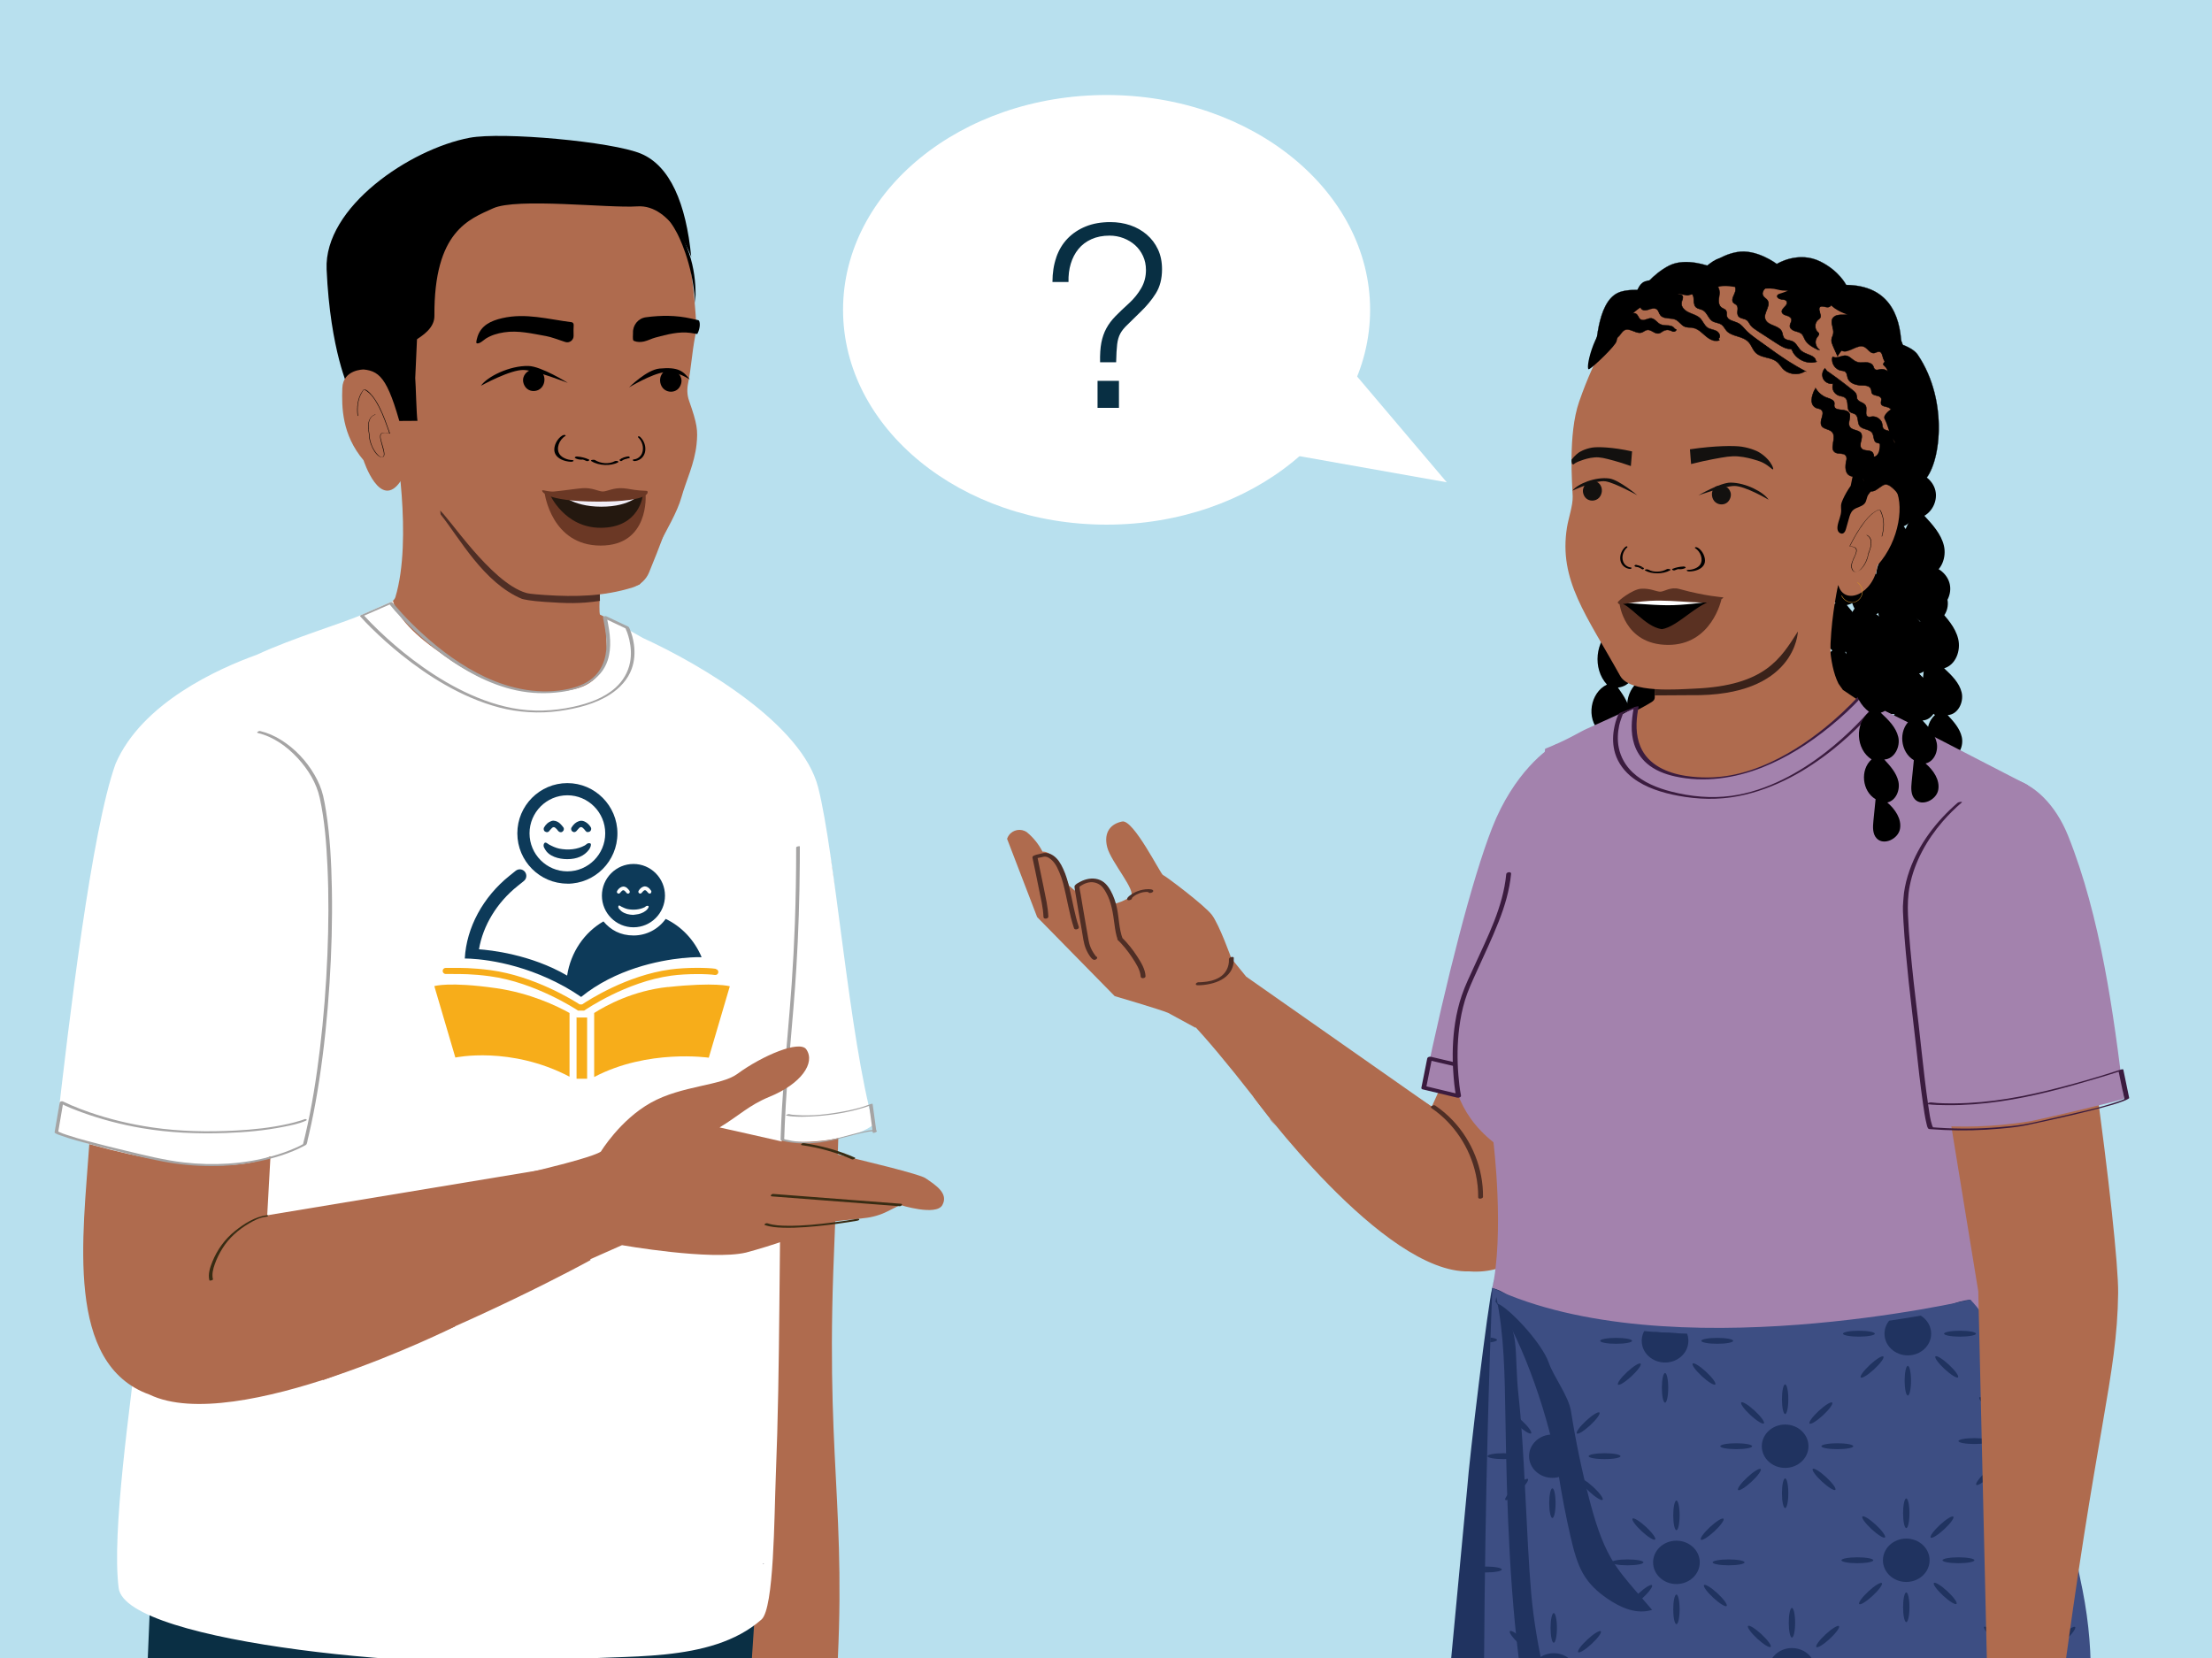 <?xml version="1.0" encoding="UTF-8"?>
<svg id="Layer_2" data-name="Layer 2" xmlns="http://www.w3.org/2000/svg" xmlns:xlink="http://www.w3.org/1999/xlink" viewBox="0 0 1334 1000">
  <rect x="0" y="0" width="1334" height="1000" fill="#808080" stroke="none"/>
  <defs>
    <style>
      .cls-1 {
        fill: none;
      }

      .cls-2 {
        stroke: #000;
        stroke-miterlimit: 10;
        stroke-width: .14px;
      }

      .cls-3 {
        fill: #b8e0ee;
      }

      .cls-4 {
        fill: #382c13;
      }

      .cls-5 {
        fill: #f7ad1a;
      }

      .cls-6 {
        fill: #010101;
      }

      .cls-7 {
        fill: #ce8d2a;
      }

      .cls-8 {
        fill: #13110f;
      }

      .cls-9 {
        fill: #f1eef7;
      }

      .cls-10 {
        fill: #3d4e83;
      }

      .cls-11 {
        fill: #5a3122;
      }

      .cls-12 {
        fill: #0d3a59;
      }

      .cls-13 {
        fill: #0a2f44;
      }

      .cls-14 {
        fill: #6b3825;
      }

      .cls-15 {
        fill: #131429;
      }

      .cls-16 {
        fill: #fff;
      }

      .cls-17 {
        fill: #082f43;
      }

      .cls-18 {
        fill: #a5a4a4;
      }

      .cls-19 {
        fill: #203360;
      }

      .cls-20 {
        fill: #3a221a;
      }

      .cls-21 {
        fill: #825639;
      }

      .cls-22 {
        fill: #a382ad;
      }

      .cls-23 {
        fill: #3b1c3f;
      }

      .cls-24 {
        clip-path: url(#clippath);
      }

      .cls-25 {
        fill: #24180f;
      }

      .cls-26 {
        fill: #af6b4e;
      }

      .cls-27 {
        fill: #4f2e25;
      }
    </style>
    <clipPath id="clippath">
      <path class="cls-1" d="M1188.11,787.67s-181.73,42.6-288.32-7.1c0,0-43.51,967.84,122.71,1035.15,0,0,168.05,0,202.7-31.45,0,0,9.67-349.39,15.51-599.9,2.05-87.81,31.44-138.69,14.96-221.8-27.07-136.5-67.57-174.9-67.57-174.9Z"/>
    </clipPath>
  </defs>
  <rect class="cls-3" x="-44.38" y="-40.04" width="1405.56" height="1093.4" rx="12" ry="12"/>
  <path class="cls-26" d="M863.47,667.48l-111.97-78.48,4.52,72.72s78.26,106.7,130.07,105.07c48.92,3.67,66.92-61.83,84.01-108.65l-86.65-35.02-19.99,44.36"/>
  <path class="cls-26" d="M871.41,672.7c.69.5,1.39,1.01,2.09,1.51.57,3.38.82,6.83.8,10.28-.13,19.61-8.27,39.4-19.72,55.07-7.09,9.69-108.36-85.48-85.18-60.47-76.41-100.62-70.03-72.45-70.03-72.45l24.44-31.01,147.61,97.07Z"/>
  <path class="cls-26" d="M756.3,594.88l-13.68-16.8s-7.29-20.44-11.8-26.33c-4.51-5.89-28.13-23.62-29.5-24.05-1.36-.43-17.72-33.59-24.54-32.24-6.82,1.34-11.34,6.37-9.07,15.44,2.27,9.07,18.18,26.75,14.1,29.93-3.3,2.21-7,3.76-10.9,4.57,0,0-2.29-10.45-8.18-13.61-5.89-3.17-13.23,2.67-13.23,2.67l.98,4.59-5.91-5s-6.82-20.89-15.88-20.43c-2.31-4.51-5.52-8.49-9.43-11.71-3.55-2.47-8.44-1.59-10.91,1.96-.43.62-.77,1.31-1.01,2.03h0l18.14,47.23,46.77,47.65s26.75,7.82,32.2,10.09l16.42,8.93,35.42-24.95Z"/>
  <path class="cls-27" d="M682.58,541.5c.26.41-.14-.16.07.21-.04-.06.11-.12,0-.05-.06.04.13-.19.2-.28.12-.15-.04.04.05-.06.07-.07.14-.14.21-.2.18-.17.37-.33.56-.49.94-.75,2.12-1.35,3.27-1.8,1.27-.5,2.65-.82,4.02-.88.56-.02.99,0,1.41.08.03,0,.3.08.16.03s.08.05.1.05c.05,0-.03-.1-.03-.02.1.96,3.01.33,2.9-.78-.11-1.04-2.4-1.03-3.08-1.04-2.19,0-4.38.48-6.42,1.25-1.72.65-3.4,1.56-4.82,2.74-.58.48-1.82,1.5-1.29,2.36s3.33-.12,2.69-1.14h0Z"/>
  <path class="cls-27" d="M632.23,552.85c-.22-5.94-1.66-11.73-2.8-17.54-1.24-6.26-2.54-12.51-3.87-18.75l-.8,1.28c.99-.46,2.04-.52,3.08-.77,1.14-.28,2.1-.61,3.29-.29,1.85.51,3.55,2.16,4.69,3.63,1.3,1.67,2.19,3.71,3.02,5.64.96,2.23,1.73,4.51,2.34,6.85,2.34,8.94,3.6,18.15,6.52,26.92.45,1.36,3.35.57,2.9-.78-2.53-7.59-3.74-15.51-5.61-23.27-.97-4.04-2.06-7.99-3.82-11.77-1.49-3.2-3.13-6.09-6.13-8.1-1.67-1.12-3.58-1.68-5.59-1.42-.99.13-1.92.49-2.9.66-1.08.2-2.09.44-3.09.91-.48.22-.92.72-.8,1.28,1.31,6.12,2.59,12.24,3.8,18.38,1.13,5.73,2.62,11.49,2.83,17.34.06,1.55,2.99,1.14,2.94-.2h0Z"/>
  <path class="cls-27" d="M690.86,588.76c-.22-4.29-2.74-8.35-5-11.87-2.65-4.14-5.75-7.97-9.23-11.45-.89-.89-3.58-.07-2.65,1.3l.27.4c.66.97,3.25.23,2.77-1.04-2.22-5.91-2.13-12.44-3.45-18.57-.77-3.56-1.95-7.03-3.71-10.22-1.79-3.25-4.04-5.97-7.74-7.01-3.51-.98-7.34-.25-10.53,1.43-1.04.55-2.59,1.3-3.33,2.27-.29.38-.26.77-.22,1.21.08,1.08.32,2.16.5,3.22,1.25,7.6,2.53,15.19,3.89,22.77.66,3.67,1.01,7.59,2.44,11.05.77,1.86,1.78,3.68,3.03,5.26.82,1.04,2,1.97,3.3.94,1.54-1.22-.77-2.35-1.95-1.41l-.04.03,1.46-.39c.52.03.38.15.04-.24-.21-.24-.4-.51-.58-.77-.58-.8-1.11-1.65-1.58-2.52-.97-1.79-1.63-3.76-2-5.77-.6-3.28-1.17-6.56-1.74-9.84-.67-3.8-1.32-7.6-1.96-11.4-.36-2.12-.71-4.24-1.06-6.36-.29-1.78-.76-3.62-.83-5.41l-.5.8c2.45-1.82,5.3-3.31,8.45-3.09,1.7.12,3.34.75,4.7,1.77,1.49,1.12,2.48,2.79,3.4,4.39,3.35,5.88,4.21,12.6,5.1,19.2.43,3.19.88,6.41,2.02,9.43l2.77-1.04-.27-.4-2.65,1.3c3.27,3.27,6.21,6.85,8.75,10.71,2.19,3.33,4.97,7.53,5.18,11.5.08,1.57,3.01,1.17,2.94-.19h0Z"/>
  <path class="cls-27" d="M663.97,612.15l.05.24"/>
  <path class="cls-27" d="M722.08,594.22c2.65.07,5.36-.29,7.94-.88,4.49-1.02,9.05-3.1,11.77-6.96,1.8-2.55,2.39-5.61,2.27-8.69-.04-1.07-2.94-.45-2.9.78.18,4.74-1.94,8.86-6.08,11.2-3.01,1.7-6.34,2.37-9.81,2.64-.34.03-.68.05-1.02.06-.13,0-.27.01-.4.02-.36.02.3,0-.04,0-.22,0-.44,0-.66,0-.64-.02-1.58.2-1.9.83s.27.98.82,1h0Z"/>
  <ellipse class="cls-16" cx="667.35" cy="186.86" rx="158.93" ry="129.56"/>
  <polygon class="cls-16" points="806.95 213.51 872.51 290.88 772.36 273.11 806.95 213.51"/>
  <path class="cls-17" d="M637,155.23c1.54-4.46,3.82-8.25,6.84-11.37,3.02-3.12,6.69-5.56,10.99-7.3,4.3-1.74,9.22-2.61,14.76-2.61,4.3,0,8.32.64,12.07,1.92,3.74,1.28,7.04,3.15,9.91,5.61,2.87,2.46,5.12,5.43,6.76,8.92,1.64,3.49,2.46,7.48,2.46,11.99,0,5.74-1.26,10.61-3.77,14.6-2.51,4-5.71,7.84-9.61,11.53-3.18,3.18-5.71,5.66-7.61,7.46-1.9,1.79-3.3,3.56-4.23,5.3-.92,1.74-1.54,3.87-1.84,6.38-.31,2.51-.51,6.12-.62,10.84h-9.68c-.1-4.71.15-8.66.77-11.83.62-3.17,1.61-6.04,3-8.61,1.38-2.56,3.23-5.02,5.53-7.38,2.31-2.36,5.1-5.02,8.38-7.99,2.87-2.66,5.25-5.63,7.15-8.92,1.89-3.28,2.84-6.92,2.84-10.91,0-3.07-.59-5.89-1.77-8.45-1.18-2.56-2.77-4.74-4.76-6.53-2-1.79-4.33-3.2-6.99-4.23-2.67-1.02-5.48-1.54-8.45-1.54-4.1,0-7.74.72-10.91,2.15-3.18,1.44-5.79,3.41-7.84,5.92-2.05,2.51-3.59,5.46-4.61,8.84-1.03,3.38-1.49,7.07-1.38,11.07h-9.68c0-5.43.77-10.38,2.31-14.83ZM674.81,229.7v16.29h-12.91v-16.29h12.91Z"/>
  <path class="cls-26" d="M441.44,429.23c6.34,2.82,47.01,29.87,57.64,79.32,13.4,62.33,5.64,195.24,3.45,258.33-4.37,125.83,10.4,150.49-.08,276.17l-96.15-11.43s43.27-328.52,23.3-397.98c-19.97-69.46,11.84-204.42,11.84-204.42Z"/>
  <path class="cls-26" d="M238.09,264.23s11.03,60.63.34,95.99c-1.71,5.67-29.83,20.93-29.83,20.93l8.33,8.74c7.19,7.55,20.8,13.53,30.57,17.16,48.65,18.05,116.63,20.67,137.57-9.57l-13.41-21.79-9.86-5.04c-1.72-6.77,4.8-66.64,4.8-66.64"/>
  <path class="cls-13" d="M91.84,935.08l-3.46,82.7c-.98,55.13,10.91,92.89,26.15,145.88l32.35,243.46s-.16,97.34-9.93,177.77c-8.5,69.73,13.47,224.38,13.47,224.38l24.18,4.58c21.84,4.14,44.18,4.96,66.26,2.42l47.4-5.46,44.71-441.99,32.77-272.11,44.93-151.84-318.83-9.78Z"/>
  <path class="cls-13" d="M457.76,935.08l-30.96,466.72c-.02,19.52-7.84,37.23-16.8,131.17l-17.03,160.06-6.13,99.04-13.75,2.37c-18.89,3.8-38.22,5.01-57.44,3.6l-42.11-1.72,46.7-852.05,137.52-9.2Z"/>
  <path class="cls-16" d="M366.26,394.89c-2.33,8.62-6.32,18.86-23.13,21.39-25.12,3.78-49.54-1.1-80.28-24.53,0,0-22.56-15.12-25.81-29.23l-18.55,8.13c-11.71,5.17-41.8,14.08-63.66,24.26-23.24,8.36-69.31,29.03-85.14,65.76-14.49,40.23-28.03,154.21-35.7,222.1,19.04,7.11,37.83,14.65,58.4,15.84,1.12.06,3.02,2.92,4.4,3.01-5.37,40.38-9.88,74.96-12.27,95.18-6.21,52.56-17.22,127.31-12.96,160.97,4.27,33.66,196.84,51.11,267.97,43.48,35.55-3.81,88.83,2.77,119.71-24.5,7.64-6.75,7.65-61.99,8.64-86.77,2.71-67.63,1.8-135.46,3.57-203.15,2.9,2.82,20.14,2.12,29.76.43,14.66-2.58,20.47-5.17,25.6-8.94-14.83-53.03-23.05-162.71-33.39-203.39-9.69-38.1-70.08-73.83-105.63-90.12l-20.53-11.62s-2.8-1.58-2.23.37"/>
  <path class="cls-21" d="M235.65,289.02c0,.13.03.24.04.36-.05-.15-.08-.28-.04-.36Z"/>
  <path class="cls-26" d="M323.48,360.22l41.23-2.39,20.53-5.1c2.1,0,10.76-21.35,12.13-24.06,4.26-8.42,11.08-19.75,13.62-28.85,2.72-9.75,7.85-20.09,9.08-31.79.9-8.57.37-12.44-4.49-26.28-1.24-3.52-1.34-7.04-.55-10.86,1.7-8.04,2.17-17.43,4.21-28.2.16-.85,1.07-4.94.71-5.86,0,0-1.96-44.79-10.37-60.63-8.41-15.84-17.65-22.94-29.48-25.73-11.84-2.8-46.53,0-46.53,0l-48.14-5.94-40.41,20.98-19.75,49.97,4.11,57.47,7.15,51.27"/>
  <path class="cls-27" d="M344.22,345.53c-.33.22-22.12-2.14-22.54-2.17l-11.31-5.09s-.05-.04-.07-.05c-1.01.41-2.21.5-3.57.06-7.07-2.28-13.27-6.08-19.24-10.43-5.37-3.91-11.69-15.98-17.8-18.7-2.89-1.28-1.9-2.18-4.36-3.97.23.64.17,4.45.41,5.09,11.25,13.99,25.85,41.27,49.09,50.94,1.13.28,4.7,1.21,14.2,1.84,12.45.82,20.65,1.2,32.78-.66.07-8.77-.71-19.15-.78-27.93-4.47,0-4.43,2.91-16.81,11.08Z"/>
  <path d="M325.12,223.19c-2.64-1.36-5.73-.18-7.46,1.36-.41.36-1.5,1.39-2.01,3.13-.65,2.22.24,4.73,1.64,6.26,1.86,2.04,4.96,2.39,7.34,1.27,3.23-1.51,4.27-5.4,3.46-8.22-.15-.52-.84-2.69-2.98-3.8"/>
  <path d="M401.31,223.61c2.64-1.37,5.73-.19,7.46,1.34.41.36,1.5,1.38,2.01,3.12.66,2.22-.23,4.74-1.62,6.27-1.86,2.05-4.96,2.4-7.34,1.29-3.23-1.5-4.29-5.38-3.49-8.21.15-.52.84-2.7,2.97-3.81"/>
  <path d="M379.35,233.65s10.62-10.65,18.4-11.37c11.36-1.06,14.27,1.49,18.3,6.69,0,0-7.44-5.43-15.42-4.47-7.63.92-21.28,9.14-21.28,9.14Z"/>
  <path d="M342.45,230.93s-15.93-10.02-23.75-10.21c-11.4-.28-24.98,6.47-28.64,11.93,0,0,17.9-9.92,25.92-9.51,7.67.39,26.47,7.79,26.47,7.79Z"/>
  <path d="M344.95,194.36c1.48.72.94,1.85.93,4.58,0,.87.02,2.2.04,3.61.05,2.62-2.52,4.54-5.01,3.72-4.47-1.47-8.46-3.02-11.55-3.57-8.36-1.48-16.92-3.58-25.38-2.26-4.05.63-7.6,1.68-10.98,3.77-1.07.66-3.94,3.52-5.54,2.79-.65-.3.42-3.64.53-3.98,2.19-6.73,7.9-9.53,14.88-11.14,14.23-3.27,27.6.65,42.07,2.48"/>
  <path d="M421.23,193.13s-4.25-.95-4.28-.96c-9.18-2.1-18.3-2.05-27.44-.82-4.63.62-7.98,4.77-7.76,9.44,0,.03,0,.05,0,.08.04.93-.34,3.76.26,4.5.12.14.29.22.46.29,1.85.76,3.95.73,5.9.3,2.42-.54,4.57-1.77,6.96-2.39,6.84-1.8,14.03-3.79,21.08-2.79.56.08,3.57.56,4.11.67,2.05-3.85,1.72-7.76.71-8.31Z"/>
  <g>
    <path class="cls-6" d="M370.61,278.22c-3.33,1.79-8.42,1.38-11.78-.74-.75-.47-3.23-.01-2.18.65,4.44,2.8,11.74,3.06,16.04.74.43-.23.35-.57-.19-.75-.56-.19-1.44-.15-1.89.09"/>
    <path class="cls-6" d="M355.2,277.16c-2.24-1.08-4.76-1.65-7.27-1.84-.37-.03-.84.12-1.11.36-.21.19-.26.45.02.61,1.16.68,2.63.96,3.99.93.43,0,.99-.12,1.23-.49.22-.35-.19-.57-.52-.57-1.12.02-2.26-.2-3.22-.76-.37.33-.73.65-1.09.97,2.24.17,4.49.7,6.49,1.67.4.19.97.07,1.33-.15.27-.16.55-.54.15-.74"/>
    <path class="cls-6" d="M345.24,277.49c-2.94-.07-6.39-1.37-7.83-3.63-2.18-3.41-.16-8.7,3.5-10.88.4-.24.19-.54-.22-.63-.53-.12-1.15.09-1.57.33-3.19,1.91-5.25,6.23-4.77,9.43.45,2.99,3.26,5.07,6.78,5.94,1.04.25,2.16.43,3.25.46.44,0,1.24-.13,1.46-.48.22-.36-.19-.52-.6-.53"/>
    <path class="cls-6" d="M375.99,276.69c-.16-.35.13-.57.37-.57.79.02,1.6-.21,2.28-.77.26.32.52.65.78.97-1.59.18-3.18.71-4.59,1.69-.28.19-.69.07-.94-.15-.19-.16-.39-.54-.11-.74"/>
    <path class="cls-6" d="M373.77,277.13c1.59-1.09,3.36-1.66,5.14-1.86.26-.03.6.11.79.36.15.19.18.45-.01.61"/>
    <path class="cls-6" d="M382.08,277.09c1.91-.08,4.15-1.39,5.09-3.65,1.41-3.41.09-7.46-2.3-9.64-.26-.24-.12-.54.14-.63.34-.12.75.08,1.02.33,2.08,1.9,3.43,4.98,3.12,8.18-.29,2.99-2.11,5.08-4.39,5.95-.68.26-1.4.43-2.12.46-.29.01-.81-.12-.95-.48-.14-.36.12-.52.39-.53"/>
  </g>
  <path class="cls-14" d="M361.89,299.09c-12.75-.02-33.41-1.55-33.41-1.55,0,0,4.12,31.47,33.69,31.51,29.56.05,27.18-30.62,27.18-30.62,0,0-14.7.68-27.45.66Z"/>
  <path class="cls-25" d="M362.01,299.09c-6.06,0-30.5-1.07-30.5-1.07,0,0,8.72,20.26,30.65,20.3,23.77.04,25.58-19.89,25.58-19.89l-25.72.66Z"/>
  <path class="cls-9" d="M362.13,298.41c-6.06,0-24.51-1.06-24.51-1.06,0,0,6.78,8.22,24.96,8.25,18.19.03,23.83-7.98,23.83-7.98l-24.28.79Z"/>
  <path class="cls-14" d="M390.18,296.1c-.62-.16-1.61-.05-4.51-.31-4.85-.44-6.21-1.02-9.72-1.31-6-.49-9.81,1.95-12.41,1.95-2.61,0-6.41-2.46-12.41-1.99-3.51.27-12.21,1.58-17.06,2-2.91.25-6.32-.92-6.94-.76-.86.22.8,6.79,33.57,6.84,32.77.05,30.34-6.2,29.48-6.42Z"/>
  <path class="cls-15" d="M460.39,943.34c.24,0,.34-.31.04-.31-.24,0-.34.31-.04.31h0Z"/>
  <path class="cls-18" d="M480.15,511.06c0,15.29-.23,30.58-.78,45.86-.44,12.13-1.08,24.25-1.92,36.36-.72,10.3-1.58,20.59-2.47,30.88-.83,9.58-1.67,19.15-2.38,28.74-.75,10.17-1.35,20.34-1.71,30.53-.05,1.37-.09,2.74-.14,4.12l.06.07c1.81.7,3.77,1.05,5.68,1.35,5.27.82,10.66.81,15.96.29,8.03-.78,15.64-3.09,23.42-5.04,2.41-.61,4.84-1.19,7.3-1.6,1.04-.18,2.07-.36,3.04-.28.37.03.55.28.25.53l2.07-.39c-.76-5.54-1.51-11.08-2.27-16.62-.06-.42-1.53.09-1.71.17-.08.03-.16.07-.23.1-.24.1.19-.07-.11.05-.14.06-.29.11-.43.17-.95.36-1.91.69-2.88,1-3.79,1.21-7.68,2.12-11.58,2.86-9.56,1.81-19.63,3.01-29.37,2.29-1.3-.1-2.66-.19-3.92-.53-.45-.12-1.12.08-1.52.29-.19.1-.74.41-.28.53,1.16.31,2.4.4,3.59.51,3.7.33,7.44.26,11.15.07,10.55-.54,21.25-2.08,31.38-5.16,1.84-.56,3.69-1.14,5.46-1.91l-1.71.17c.76,5.54,1.51,11.08,2.27,16.62.07.51,1.87-.22,2.07-.39,1.18-.97-.68-1.22-1.39-1.21-2.35.03-4.73.59-7.01,1.1-5.21,1.16-10.31,2.75-15.5,3.99-8.66,2.06-17.87,2.99-26.71,1.52-1.04-.17-2.08-.38-3.1-.64-.45-.11-1.32-.19-1.69-.49.03.02-.1.01-.13-.05-.07-.12.09-.99.09-1.21.02-.63.04-1.27.06-1.9.07-2.07.15-4.13.24-6.2.66-15.28,1.86-30.53,3.18-45.78,1.38-15.96,2.77-31.92,3.76-47.91,1.31-21.21,1.95-42.46,2.09-63.71.02-3.24.03-6.48.03-9.72,0-.31-2.17-.01-2.17.58h0Z"/>
  <path d="M210.49,234.85s-11.34-23.18-13.52-72.39c-1.67-37.64,50.5-72.64,86.26-79.37,19.66-3.7,86.07,2.29,103.43,9.63,17.36,7.35,27.07,29.79,30.21,62.3,0,0-11.56-32.01-32.56-30.55-17.13,1.19-72.71-5.36-86.99,1.19-14.28,6.55-35.7,13.67-35.34,64.83.1,13.94-25.11,18.97-31.74,27.6-6.63,8.63-19.74,16.76-19.74,16.76Z"/>
  <path d="M250.42,227.99c.35,4.34.73,21.6,1.33,25.82l-22.74.15c-7.25-14.71-15.95-32.02-18.66-35.94-4.24-6.13-5.7-36.36-6.25-47.73l-.12-2.45c-.56-10.91,9.53-28.52,26.99-47.11,19.21-20.46,53.96-32.7,88.51-31.17,3.28.15,6.57.41,9.74.79,30.07,3.6,55.36,17.73,75.14,42.01,14.27,17.51,15.74,37.88,14.93,50.36-1.5-24.53-10.69-41.6-11.08-42.31-8.71-16.49-19.35-21-26.74-21.89-6.45-.77-11.22,1.06-12.17,1.46-7.24,1.81-17.93,1.09-25.64.16-5.75-.69-10.32-1.55-11.56-1.79-3.94-2.55-9.78-4.35-16.92-5.2-16.59-1.98-40.44,1.51-45.19,8.82-5.26,8.11-16.83,36.81-16.73,43.44"/>
  <path class="cls-26" d="M241.77,289.94c-12.47,18.65-22.51-12.31-22.51-12.31-13.1-15.51-13.21-32.13-12.82-43.5.39-11.37,12.9-11.29,12.9-11.29,10.63,1.08,15.41,6.75,24.54,42.5"/>
  <path d="M226.35,249.93c-3.7,1.1-4.53,4.95-4.32,8.39.06,1,.29,1.95.41,2.93.18,1.41.17,2.79.49,4.19.35,1.52.87,3,1.54,4.4.94,1.95,2.22,4.04,4.03,5.3.74.52,1.81,1,2.65.39.89-.65.69-2.03.54-2.96-.3-1.88-.93-3.69-1.42-5.52-.38-1.42-1.32-4.02-.36-5.38.81-1.15,3.86-.29,5.05-.16.05,0,.27-.03.24-.11-1.86-5.26-3.62-10.54-6.15-15.53-1.54-3.05-3.32-6.13-5.72-8.6-.89-.91-2.04-2.03-3.32-2.39-.79-.22-1.1.5-1.53,1.12-2.98,4.27-3.46,9.81-2.84,14.84,0,.08.31.02.3-.08-.58-4.72-.19-9.8,2.3-13.97.36-.61.82-1.48,1.41-1.91-.24.18-.17-.03.15.15,4.09,2.25,6.56,6.31,8.67,10.38,2.67,5.15,4.49,10.63,6.43,16.08l.24-.11c-1.23-.13-2.5-.37-3.74-.41-.84-.03-1.62.26-1.95,1.09-.48,1.21-.05,2.78.23,3.98.41,1.75.98,3.46,1.4,5.21.26,1.09.87,3.01.1,4.02-1.24,1.62-3.78-1.39-4.47-2.29-1.63-2.11-2.75-4.64-3.39-7.23-.43-1.73-.39-3.48-.71-5.21-.68-3.71-.61-9.16,3.78-10.46.17-.05.14-.18-.03-.12h0Z"/>
  <path class="cls-26" d="M380.66,337.53c-.28-.03-.55-.13-.79-.28-4.44-2.83-4.81-4.46-6.97-4.93-.5-.11-.75-.28-2.3-.47-6.2-.75-9.98-1.33-26.39,9.5-.33.22-22.11-2.14-22.54-2.17l-11.31-5.09c-1.9-1.13-44.58-35.75-44.58-35.75-.66-1.17-8.41-9.45-8.73-10.57-.13-.06-.26-.14-.4-.18-.05-.02-.16-.06-.27-.11-.02.07-.04.17-.06.23-.07.48-.05.99-.01,1.48.13,2.12.64-11.65,1.32-9.63,1.03,3.1,1.78,7.24,2.69,10.35.32,1.1,4.09,16.47,4.5,17.54,4.84,2.89,30.94,43.78,52.43,50.12,1.13.28,2.29.69,11.79,1.31,17.83,1.17,35.02.84,52.44-4.57,4.55-1.41,8.17-4.74,9.93-9.01,5.02-12.2,16.08-39.33,18.6-57.45-4.66,10.56-14.48,33.19-21.26,48.6-.21.47-6.96.96-7.52,1.14"/>
  <path class="cls-18" d="M234.63,364.13c4.52,5.68,9.68,10.92,14.93,15.92,11.3,10.76,23.88,20.43,37.81,27.55,7.65,3.91,15.76,7.02,24.18,8.81,8.85,1.88,18.04,2.14,27,.9,11.74-1.63,23.87-6.87,27.88-18.91,2.65-7.96,1.44-16.51-.18-24.55-.13-.66-.27-1.32-.39-1.98-.65.26-1.31.53-1.96.79,2.8,1.32,5.59,2.64,8.39,3.97,1.49.7,2.97,1.4,4.46,2.11.16.07.32.17.48.23.2.07.07.13-.09-.15.02.04.05.09.07.14.23.78.67,1.54.95,2.3.55,1.51,1.01,3.05,1.37,4.62,1.03,4.47,1.29,9.14.42,13.65-1.15,5.93-4.28,11.22-8.77,15.25-7.02,6.3-16.35,9.5-25.41,11.48-12.2,2.66-24.56,3.16-36.84.8-11.45-2.2-22.44-6.46-32.78-11.81-9.71-5.02-18.89-11.04-27.58-17.67-6.85-5.23-13.41-10.84-19.65-16.79-3.19-3.04-6.32-6.16-9.28-9.43-.13-.15-.26-.29-.4-.44l-.6.81c5.8-2.54,11.61-5.07,17.41-7.61,1.39-.61.11-1.21-.83-.8-5.8,2.54-11.61,5.07-17.41,7.61-.25.11-.91.46-.6.81,2.12,2.41,4.39,4.69,6.66,6.95,5.76,5.7,11.82,11.09,18.13,16.16,8.37,6.72,17.21,12.89,26.54,18.21,10.23,5.83,21.11,10.64,32.52,13.63s24.1,3.84,36.31,2.11c10.66-1.51,21.75-4.19,30.86-10.17,5.64-3.7,10.37-8.78,12.71-15.19,1.74-4.76,2.06-9.95,1.34-14.95-.46-3.19-1.3-6.36-2.57-9.33-.29-.69-.4-1.03-1.1-1.36-3.39-1.6-6.79-3.21-10.18-4.81-.94-.44-1.88-.89-2.81-1.33-.44-.21-2.1.07-1.96.79,1.42,7.44,2.95,14.94,1.53,22.52-.86,4.6-2.83,8.93-6.07,12.33-4.21,4.42-10.03,6.81-15.89,8.12-17.12,3.82-34.94.26-50.59-7.08-14.14-6.64-26.9-16.06-38.38-26.6-4.14-3.8-8.13-7.77-11.94-11.91-1.87-2.03-3.6-4.17-5.44-6.22-.08-.09-.16-.2-.24-.3-.43-.54-2.52.2-2.03.83Z"/>
  <path class="cls-26" d="M160.96,736.52l2.16-39.17c-11.84,6.09-43.54,10.96-109.26-7.3-3.73,55.21-14.94,132.78,36.35,151.07,51.85,24.97,184.16-41.09,184.16-41.09l32.44-88.45-145.86,24.93Z"/>
  <path class="cls-18" d="M155.46,442.08c9.35,2.21,17.56,8.11,24,15.08s11.38,15.05,13.38,24.13c2.96,13.46,3.99,27.38,4.64,41.12.83,17.72.7,35.49-.02,53.22-.77,19.06-2.25,38.09-4.53,57.03-2.1,17.49-4.84,34.94-8.87,52.09-.44,1.87-.89,3.73-1.37,5.58l.41-.46c-1.63.97-3,1.59-4.86,2.42-4.58,2.04-9.32,3.68-14.14,5.03-17.2,4.8-35.38,5.8-53.09,3.77-11.84-1.35-23.41-4.28-34.98-7.05-7.86-1.88-15.7-3.82-23.5-5.94-4.14-1.13-8.28-2.29-12.34-3.66-1.55-.52-3.14-1.04-4.6-1.78-.13-.07-.26-.16-.4-.21-.21-.09-.15-.05-.08-.04-.02,0-.05-.05-.07-.06-.09-.07.02.38.08.27.08-.16.07-.43.1-.61.9-5.28,1.8-10.55,2.7-15.83l.26-1.5c-.65.22-1.3.44-1.95.66,4.29,2.22,8.87,3.97,13.4,5.62,11.62,4.23,23.65,7.33,35.84,9.42,16.77,2.86,33.79,3.54,50.77,2.94,11.72-.41,23.47-1.44,34.98-3.77,4.29-.87,8.96-1.73,12.99-3.53.05-.02.1-.04.15-.06,1.4-.59.12-1.31-.86-.9-.2.08-.41.16-.61.24-.24.09-.49.18-.74.26.26-.09-.1.04-.25.08-.21.07-.42.14-.63.2-2.49.8-5.04,1.44-7.59,2.02-10.39,2.33-21.06,3.44-31.67,4-16.76.88-33.68.55-50.29-1.89-12.77-1.88-25.41-4.87-37.62-9.09-3.71-1.28-7.39-2.68-11.01-4.23-1.66-.71-3.26-1.55-4.92-2.25-.07-.03-.15-.07-.22-.11-.49-.25-1.84,0-1.95.66-.83,4.84-1.65,9.67-2.48,14.51l-.5,2.91c-.05.27-.16.57,0,.82.07.12.26.19.38.27.89.61,2.05.95,3.05,1.32,3.13,1.16,6.35,2.11,9.56,3.04,6.47,1.87,12.99,3.54,19.52,5.17,10.89,2.7,21.82,5.52,32.86,7.58,19.06,3.55,38.78,3.78,57.8-.17,9.35-1.94,18.78-4.8,27.24-9.3.5-.26,1.19-.53,1.46-1.04.43-.81.51-2.03.73-2.92.26-1.04.5-2.09.75-3.14.48-2.04.93-4.08,1.37-6.13,1.89-8.79,3.46-17.66,4.82-26.55,2.95-19.3,4.92-38.76,6.17-58.24,1.23-19.02,1.77-38.1,1.41-57.17-.29-15.58-1.08-31.27-3.51-46.68-.48-3.04-1.01-6.08-1.71-9.08-1.03-4.48-2.89-8.74-5.18-12.72-4.93-8.56-12.01-16.07-20.43-21.27-3.87-2.39-8.06-4.23-12.48-5.27-.7-.16-2.56.9-1.33,1.19h0Z"/>
  <path class="cls-26" d="M290.65,788.42l84.46-37.44s53.49,9.43,74.79,4.46c15.34-4.14,34.61-10.39,48.8-18.35l22.3-2.41c4.96-.47,9.79-1.86,14.25-4.09l7.69-3.85s21.69,6.86,25.39.02c3.7-6.84-3.41-11.62-10.31-16.25-6.9-4.63-124.07-30.53-124.07-30.53,11.68-7.04,17.49-13.27,29.96-18.43,19.19-7.79,28.02-20.47,22.35-28.66-3.98-5.75-26.52,3.73-41.61,14.81-9.81,7.21-33.46,6.95-52.06,17.31-18.61,10.36-30.2,29.51-30.2,29.51-6.95,4.94-66.16,17.85-66.16,17.85-.31,1.58-5.57,76.03-5.57,76.03Z"/>
  <path class="cls-4" d="M543.33,726c-8.67-.67-17.34-1.33-26.02-2-13.83-1.06-27.65-2.13-41.48-3.19-3.18-.24-6.35-.49-9.53-.73-1-.08-2.25,1.36-.78,1.48,8.67.67,17.34,1.33,26.02,2,13.83,1.06,27.65,2.13,41.48,3.19,3.18.24,6.35.49,9.53.73,1,.08,2.25-1.36.78-1.48h0Z"/>
  <path class="cls-4" d="M517.28,735.04c-4.86.86-9.75,1.56-14.64,2.19-9.1,1.17-18.3,2.14-27.48,2.05-4.02-.04-8.3-.15-12.15-1.45-.48-.16-1.11-.09-1.54.21-.23.16-.71.66-.19.83,3.41,1.16,7.09,1.44,10.67,1.57,4.66.17,9.34-.03,13.99-.35,8.6-.6,17.17-1.67,25.69-2.99,1.78-.28,3.57-.56,5.34-.87.34-.06,1.21-.26,1.24-.73s-.59-.51-.93-.45h0Z"/>
  <path class="cls-26" d="M151.79,734.5c-.93.2-1.86.4-2.8.6-2.1,3.17-3.91,6.56-5.44,10.08-8.7,19.96-9.35,43.71-4.77,64.76,2.83,13.03,47.63,11.88,56.18,22.37,91.24-33.55,161.15-72.32,161.15-72.32l-10.85-57.54-193.48,32.06Z"/>
  <path class="cls-4" d="M161.12,732.94c-7.18.77-14.08,5.19-19.56,9.63-6.07,4.92-10.56,11.18-13.5,18.42-1.37,3.38-2.75,7.49-1.79,11.15.14.52,2.31-.05,2.17-.58-.79-3.01.08-6.28,1.09-9.13,1.16-3.32,2.76-6.5,4.61-9.48,3.89-6.31,9.62-11.3,15.97-15.05,3.04-1.79,6.53-3.64,10.09-4.02.35-.04,1.29-.15,1.45-.53s-.13-.44-.52-.4h0Z"/>
  <path class="cls-4" d="M483.54,690.66c10.44,1.47,20.62,4.34,30.27,8.56.66.29,2.64-.66,1.73-1.06-9.78-4.27-20.1-7.2-30.67-8.69-.49-.07-1.18.02-1.54.41-.27.3-.3.71.21.78h0Z"/>
  <path d="M979.21,352.33c5.72,1.8,9.98,7.4,10.1,13.26s-3.92,11.55-9.56,13.47c3.76,6.22,7.63,12.79,7.87,19.98.24,7.2-4.57,15.05-11.89,15.63,3.54,5,7.22,10.38,7.4,16.44.17,6.06-4.9,12.58-11.02,11.64,2.75,4.57,5.57,9.42,5.65,14.7.07,5.28-3.73,10.98-9.13,11.05,3.82,4.93,6.58,11.49,4.26,17.19-2.32,5.7-11.69,7.99-14.93,2.68-1.93-3.16-.88-7.16.22-10.65,1.32-4.19,2.64-8.38,3.95-12.58-7.03-6.37-5.69-19.28,2.49-24-8.14-7.87-5.69-23.34,4.48-28.27-8.8-9.6-7.15-26.43,3.32-34.06-9.32-8.7-6.7-26.22,4.76-31.75"/>
  <path d="M1000.74,348.99c5.72,1.8,9.98,7.4,10.1,13.26.12,5.86-3.92,11.55-9.56,13.47,3.76,6.22,7.63,12.79,7.87,19.98.24,7.2-4.57,15.05-11.89,15.63,3.54,5,7.22,10.38,7.4,16.44.17,6.06-4.9,12.58-11.02,11.64,2.75,4.57,5.57,9.42,5.65,14.7.07,5.28-3.73,10.98-9.13,11.05,3.82,4.93,6.58,11.49,4.26,17.19-2.32,5.7-11.69,7.99-14.93,2.68-1.93-3.16-.88-7.16.22-10.65,1.32-4.19,2.64-8.38,3.95-12.58-7.03-6.37-5.69-19.28,2.49-24-8.14-7.87-5.69-23.34,4.48-28.27-8.8-9.6-7.15-26.43,3.32-34.06-9.32-8.7-6.7-26.22,4.76-31.75"/>
  <path d="M1111.6,302.52c5.86,1.24,10.62,6.41,11.26,12.24.65,5.83-2.86,11.87-8.31,14.31,4.31,5.83,8.75,12,9.64,19.14.89,7.14-3.19,15.42-10.44,16.69,3.98,4.64,8.13,9.64,8.85,15.65.72,6.01-3.74,12.99-9.92,12.63,3.15,4.29,6.4,8.84,6.95,14.09.55,5.25-2.73,11.28-8.1,11.87,4.25,4.54,7.6,10.8,5.8,16.7-1.8,5.9-10.93,9.07-14.64,4.09-2.21-2.96-1.52-7.04-.75-10.62.93-4.3,1.87-8.6,2.8-12.89-7.58-5.67-7.41-18.64.31-24.12-8.82-7.06-7.78-22.68,1.91-28.56-9.63-8.72-9.51-25.62.23-34.22-10.07-7.77-9.04-25.45,1.87-32.05"/>
  <path d="M1154.62,285c5.96.6,11.28,5.22,12.58,10.94,1.3,5.72-1.5,12.11-6.64,15.13,4.94,5.33,10.06,10.98,11.75,17.98,1.69,7-1.43,15.67-8.48,17.72,4.48,4.18,9.18,8.7,10.57,14.6,1.39,5.9-2.25,13.32-8.43,13.63,3.62,3.92,7.37,8.09,8.51,13.25,1.14,5.16-1.43,11.51-6.7,12.67,4.74,4.05,8.77,9.92,7.66,15.97-1.12,6.06-9.83,10.19-14.08,5.65-2.53-2.7-2.31-6.83-1.95-10.48.44-4.37.88-8.74,1.32-13.12-8.18-4.81-9.48-17.72-2.42-24.01-9.57-6.06-10.3-21.7-1.34-28.59-10.56-7.62-12.36-24.43-3.65-34.03-10.89-6.63-11.87-24.32-1.77-32.05"/>
  <path d="M1163.25,341.28c5.96.6,11.28,5.22,12.58,10.94,1.3,5.72-1.5,12.11-6.64,15.13,4.94,5.33,10.06,10.98,11.75,17.98,1.69,7-1.43,15.67-8.48,17.72,4.48,4.18,9.18,8.7,10.57,14.6,1.39,5.9-2.25,13.32-8.43,13.63,3.62,3.92,7.37,8.09,8.51,13.25,1.14,5.16-1.43,11.51-6.7,12.67,4.74,4.05,8.77,9.92,7.66,15.97-1.12,6.06-9.83,10.19-14.08,5.65-2.53-2.7-2.31-6.83-1.95-10.48.44-4.37.88-8.74,1.32-13.12-8.18-4.81-9.48-17.72-2.42-24.01-9.57-6.06-10.3-21.7-1.34-28.59-10.56-7.62-12.36-24.43-3.65-34.03-10.89-6.63-11.87-24.32-1.77-32.05"/>
  <path d="M1145.14,290.85c5.86,1.24,10.62,6.41,11.26,12.24.65,5.83-2.86,11.87-8.31,14.31,4.31,5.83,8.75,12,9.64,19.14.89,7.14-3.19,15.42-10.44,16.69,3.98,4.64,8.13,9.64,8.85,15.65.72,6.01-3.74,12.99-9.92,12.63,3.15,4.29,6.4,8.84,6.95,14.09.55,5.25-2.73,11.28-8.1,11.87,4.25,4.54,7.6,10.8,5.8,16.7-1.8,5.9-10.93,9.07-14.64,4.09-2.21-2.96-1.52-7.04-.75-10.62.93-4.3,1.87-8.6,2.8-12.89-7.58-5.67-7.41-18.64.31-24.12-8.82-7.06-7.78-22.68,1.91-28.56-9.63-8.72-9.51-25.62.23-34.22-10.07-7.77-9.04-25.45,1.87-32.05"/>
  <path d="M1128.38,344.89c5.74,1.68,10.08,7.18,10.27,13.04.19,5.86-3.78,11.62-9.4,13.65,3.84,6.14,7.79,12.62,8.12,19.8.33,7.18-4.39,15.13-11.71,15.86,3.61,4.92,7.36,10.22,7.6,16.27.25,6.05-4.74,12.67-10.88,11.85,2.8,4.51,5.69,9.29,5.83,14.57.14,5.28-3.6,11.04-9,11.23,3.89,4.84,6.73,11.34,4.48,17.09-2.25,5.75-11.61,8.22-14.91,2.99-1.97-3.12-.97-7.13.09-10.65,1.27-4.22,2.53-8.43,3.8-12.65-7.12-6.22-5.94-19.14,2.2-24.03-8.25-7.69-5.98-23.2,4.13-28.33-8.92-9.41-7.48-26.26,2.91-34.1-9.44-8.49-7.02-26.05,4.37-31.81"/>
  <path d="M1141.46,337.6c5.96.6,11.28,5.22,12.58,10.94,1.3,5.72-1.5,12.11-6.64,15.13,4.94,5.33,10.06,10.98,11.75,17.98,1.69,7-1.43,15.67-8.48,17.72,4.48,4.18,9.18,8.7,10.57,14.6,1.39,5.9-2.25,13.32-8.43,13.63,3.62,3.92,7.37,8.09,8.51,13.25,1.14,5.16-1.43,11.51-6.7,12.67,4.74,4.05,8.77,9.92,7.66,15.97-1.12,6.06-9.83,10.19-14.08,5.65-2.53-2.7-2.31-6.83-1.95-10.48.44-4.37.88-8.74,1.32-13.12-8.18-4.81-9.48-17.72-2.42-24.01-9.57-6.06-10.3-21.7-1.34-28.59-10.56-7.62-12.36-24.43-3.65-34.03-10.89-6.63-11.87-24.32-1.77-32.05"/>
  <path class="cls-22" d="M917.81,662.57c-15.9-.02-43.25-2.7-59.16-6.65,13.69-65.5,29.22-126.01,41.21-156.61,12.98-33.15,33.61-48.48,39.16-50.66,0,0,12.98,133.73-7.72,195.15-1.72,5.09-3.49,11.43-5.31,18.77-1.46-2.97-3.87,0-8.18,0Z"/>
  <path class="cls-22" d="M889.98,576.47c5.39-11.01,11.24-36.53,14.87-48.31,4.35-14.11,12.99-22.74,15.84-37.22,2.2-11.22,10.26-27.94,11.13-39.35,14.07-5.59,21.14-10.33,24.97-11.97,2.68-1.15,20.85-9.5,20.85-9.5,15.85,7.57,26.24,12.24,45.67,14.81,6.97.92,20.2.02,26.74,0,22.33-.08,39.26,6.07,53.06-10.46l.77-6.91h30.02s89.04,45.95,89.04,45.95l-17.81,317.05c-19.08,1.73-70.1,7.34-89.28,9.12-24.41,2.26-64.44,4.51-88.95,5.01-14.67.3-29.79.57-43.43-.38-30.28-2.1-54.72-17.66-83.76-26.03,7.74-34.47.96-89.35.96-89.35-44.59-35.66-18.29-88.27-10.69-112.46Z"/>
  <path class="cls-19" d="M866.11,1455.45c-.77-114.21-3.03-233.2-2.27-321.4.1-11.43.74-22.86,1.95-34.24l19.08-202.68h0c1.05-15.78,12.72-113.23,15.15-120.35,3.91-18.47-4.35,19.32,0,0,13.83,3.73,19.43,16.97,33.48,19.93,19.63,4.13,36.21,22.55,56.33,23.48,22.41,1.04,54.61-3.53,77.05-3.61,22.84-.08,45.19-9.49,67.86-12.29,17.48-2.16,36.04-18.99,53.6-20.4l12.94,135.96s22.59-8.36,19.64-6.26c11.66,26.32,24.08,59.89,34.62,100.88,8.46,32.93-27.63,110.99-34.47,186.47-17.29,190.93-7.88,585.91-7.88,585.91,0,0-94.83,27.12-217.28,21.91-27.23-1.16-127.79-28.91-127.79-28.91-7.77-31.9-1.79-291.2-2.02-324.39Z"/>
  <path class="cls-2" d="M975.6,176.69c5.35-2.61,14.13-1.68,14.13-1.68,0,0,6.85-9.8,17.02-14.88,10.17-5.08,24.56.65,24.56.65,0,0,4.27-6.46,16.08-8.72,11.81-2.26,24.14,7.15,24.14,7.15,0,0,12.85-8.15,26.33-1.44,11.36,5.66,15.51,14.08,15.51,14.08,25,.29,32.51,17.33,33.3,35.8,3.68,1.37,7.86,3.33,9.89,6.34,19.06,28.22,13.55,67.2,3.52,76.2l-17.59-4.72-1.67-37.51c-1.08,3.66-1.87,5.88-1.87,5.88l-9.31,29.51-33.45-82.52s-101.18-8.27-112.7-6.56c-11.52,1.71-22.05,25.07-22.05,25.07,1.24-9.57,1.35-36.43,14.17-42.67Z"/>
  <path class="cls-26" d="M1111.07,341.86s-12.68,45.77-4.55,79.12c1.13,4.65,21.11,14.64,21.11,14.64l-32.74,14.92c-18.7,1.87-49.97,1.89-75.02-5.26-10.94-3.12-26.83-5.43-33.92-14.32h0s21.48-3.94,23.34-9.26c1.85-5.33,4.26-52.35,4.26-52.35"/>
  <path class="cls-26" d="M974.02,433.67c9.76-2.74,21.05-9.6,21.97-10.21.55-.36,1.11-.74,1.47-1.27.55-.81.54-1.83.51-2.79-.72-26.92-2.19-53.81-3.81-80.7l113.93-5.83s-11.37,55.31.63,79.4c.16.32,2.7,3.83,2.7,3.83l26.2,17.65c-16.3,13.2-21.09,24.64-40.45,32.19-20.73,8.08-42.74,13.87-65.16,12.91-12.6-.54-25-3.17-37.3-5.94-8.16-1.83-10.88-3.59-15.87-6.56-2.89-4.55-5.34-9.54-7.15-14.68-.75-7.5-2.02-10.61,2.33-18.01Z"/>
  <path class="cls-20" d="M1084.25,380.91s-.98,39.35-64.54,38.36l-21.73.13-.49-10.94,86.76-27.55Z"/>
  <path class="cls-26" d="M1142.35,293.53l-.76-1.38c-4.74-4.31-13.59-6.73-17.88-.34-1.46,2.81-3.64,5.96-5.1,8.77-1.48,3.22-3.73,9.75-6.08,12.52,0,0,10.95-30.79,11.73-38.57.77-7.77,1.31-27.01-12.07-38.66,0,0-6.24-6.74-12.35-13.86-3.25-2.06-6.59-3.96-10.04-5.68-11.66-5.83-24.13-9.77-36.87-12.43-12.27-2.56-24.93-4.2-37.47-4.5-17.54-.42-36.06,2.41-50.16,12.66-3.05,5.64-7.92,15.67-12.98,30.26-6.82,19.67-4.04,50.45-3.87,57.03.15,5.7-2.51,12.9-3.45,18.78-5.1,31.88,11.79,52.95,32.07,89.46,5.93,10.68,35.02,8.14,44.95,7.72,42.51-1.79,51.85-18.26,62.22-34.41l21.65-21.44,2.72-6.69c3.61,13.02,21.44,5.49,23.68-11.87,13.47-14.83,16.5-37.82,10.06-47.38Z"/>
  <path class="cls-26" d="M1008.22,221.46c17.47,5.5,32.06,16.42,45.4,28.68,6.52,6,12.8,12.27,19.2,18.39,5.37,5.12,9.89,10.92,14.65,16.6,4.67,5.57,9.76,11.48,16.18,15.07,5.67,3.17,11.84,3.3,18.07,1.89,5.37-1.21,10.52-3.13,15.66-5.02.91-3.27,15.53-57.61-3.23-88.86-19.34-32.23-61.37-40.68-92.91-37.88-31.55,2.8-52.54,6.95-67.5,31.14-2.7,4.37-5.27,9.59-7.67,15.23,14.22.1,28.44.45,42.14,4.76Z"/>
  <g>
    <path d="M1094.26,235.23c-.83,1.87-1.67,3.81-1.7,5.85-.03,2.05.97,4.25,2.88,5,.96.38,2.09.38,2.91,1.01,2.68,2.06-1.42,6.62.17,9.6,1.21,2.28,4.81,1.96,6.48,3.93,2.78,3.28-1.93,9.7,1.61,12.14,2.02,1.39,5.52.14,6.75,2.26.56.96.3,2.16.07,3.24-.67,3.07-.7,6.99,2.02,8.56,2.68,1.55,7.08.15,8.45,2.93.68,1.37.09,3.1.69,4.5.79,1.85,3.24,2.34,5.22,1.97,1.98-.38,5.26-3.98,7.27-4.05,4.02-.13,6.34,6.01,10.25,5.03,2.77-.69,4.62-3.87,3.91-6.63-.71-2.76-3.83-4.64-6.62-4.02-1.08.24-2.12.8-3.22.74-3.7-.2-4.04-6.27-7.48-7.65-.85-.34-1.85-.36-2.58-.92-1.7-1.3-.7-4.3-2.13-5.89-1.57-1.74-4.85-.56-6.49-2.24-2.28-2.32,1.35-6.63-.43-9.36-1.43-2.2-5.27-1.57-6.71-3.76-1.62-2.47,1.25-6.23-.54-8.58-2.13-2.79-8.62-.63-8.87-4.13-.04-.55.14-1.09.11-1.64-.13-1.87-2.46-2.55-4.23-3.15-3.01-1.02-5.62-3.19-7.19-5.96"/>
    <path d="M1094.1,235.22c-1.41,3.2-3.24,8.5.75,10.75.8.45,1.71.49,2.55.81,1.19.45,1.75,1.37,1.7,2.6-.07,1.64-.84,3.18-1.07,4.8-.2,1.42.08,2.79,1.28,3.68,1.38,1.03,3.21,1.18,4.66,2.11,3.24,2.07,1.13,6.58,1.08,9.59-.02,1.19.25,2.38,1.21,3.16,1.23,1,2.93.89,4.41,1.09,1.21.17,2.35.54,2.74,1.84.35,1.17-.16,2.46-.34,3.62-.28,1.77-.36,3.74.35,5.43,1.47,3.54,5.22,2.68,8.23,3.55,1.02.3,1.87.88,2.23,1.92s.15,2.17.3,3.24c.24,1.62,1.43,2.6,2.98,2.94,3.55.78,5.58-1.97,8.41-3.51,3.44-1.86,5.99,2.31,8.55,3.88,2.44,1.5,5.22.37,6.62-2.01,1.85-3.14.22-6.95-3.19-8.07-2-.66-3.41.19-5.36.48-2.14.32-3.32-1.26-4.28-2.91-.77-1.31-1.44-2.76-2.57-3.8-1.4-1.29-3.93-.94-4.67-2.89-.58-1.52-.16-3.45-1.32-4.74-1.03-1.14-2.72-1.08-4.11-1.28-1.04-.15-2.12-.43-2.73-1.38-.54-.85-.46-1.9-.3-2.85.27-1.56.93-3.16.69-4.76-.58-3.99-6.32-2.32-7.5-5.72-.98-2.82,2.15-6.95-1.32-8.84-1.14-.62-2.51-.74-3.77-.9s-3.33-.24-3.88-1.67c-.32-.84.11-1.72-.07-2.57-.15-.7-.66-1.24-1.23-1.64-1.63-1.11-3.72-1.37-5.42-2.38-1.98-1.17-3.58-2.84-4.74-4.82-.08-.13-.41,0-.32.15,1.01,1.72,2.35,3.21,3.99,4.35,1.6,1.11,3.36,1.56,5.11,2.32.96.41,2.01,1.02,2.26,2.11.2.85-.25,1.72.07,2.57.35.94,1.31,1.32,2.21,1.53,2.82.66,7.28.19,7.13,4.3-.1,2.91-1.74,6.17,1.8,7.67,1.58.67,3.69.76,4.78,2.25s.39,3.56.02,5.19c-.28,1.24-.59,2.71.14,3.86.81,1.26,2.36,1.41,3.71,1.57,1.01.12,2.11.21,2.91.91.79.7.97,1.74,1.1,2.73.19,1.35.29,2.87,1.63,3.59.92.49,2,.47,2.89,1.05.69.44,1.21,1.09,1.67,1.76.84,1.23,1.43,2.63,2.34,3.82.69.9,1.58,1.62,2.74,1.73.77.07,1.51-.15,2.24-.38,1.39-.43,2.67-.63,4.08-.13,2.09.74,3.71,2.73,3.69,4.99s-1.55,4.55-3.76,5.16c-3.23.91-5.51-3.08-8-4.4-2.71-1.43-4.75.37-6.92,1.93-1.69,1.21-3.38,2.06-5.52,1.43-1.1-.32-2.03-1.02-2.37-2.16-.31-1.05-.09-2.18-.28-3.25-.63-3.5-5.05-2.67-7.58-3.4-2.06-.59-3.16-2.25-3.45-4.31s.31-3.89.51-5.9c.46-4.54-4.67-2.71-7.09-4.34-2.72-1.83-.67-6.4-.65-8.98.01-1.24-.26-2.48-1.17-3.38-1.11-1.09-2.72-1.38-4.1-1.97-4.42-1.9-1.44-5.76-1.37-9.12.02-1.29-.64-2.23-1.85-2.67-.99-.36-2.02-.39-2.9-1.05-.99-.73-1.58-1.91-1.83-3.09-.52-2.48.58-4.94,1.56-7.16.08-.18-.27-.17-.33-.04h0Z"/>
  </g>
  <g>
    <path d="M1100.66,222.02c-1.66,1.64-2.11,4.38-1.05,6.46,1.06,2.08,3.54,3.32,5.84,2.93-1.04,2.84.71,6.37,3.6,7.25,1.24.38,2.66.35,3.68,1.14,2.52,1.94.5,6.81,3.05,8.71.96.72,2.31.75,3.26,1.48,1.94,1.52,1,4.81,2.43,6.82,1.75,2.45,6.09,1.81,7.7,4.36,1.13,1.79.51,4.67,2.35,5.71.97.55,2.3.32,3.11,1.07.98.91.53,2.5.53,3.85-.01,3.32,3.93,5.97,7,4.7.07,2.23,1.1,4.41,2.79,5.87,1.4-2.15,2.83-4.38,3.25-6.92.42-2.53-.44-5.46-2.69-6.7-.87-.48-1.91-.69-2.64-1.36-1.85-1.72-.69-5.32-2.66-6.89-1.32-1.06-3.58-.71-4.51-2.13-.45-.68-.41-1.56-.54-2.37-.45-2.86-3.39-5.08-6.26-4.73-.81.1-1.67.37-2.42.04-2.17-.94-.28-4.44-1.31-6.58-1.01-2.1-4.5-2.1-5.29-4.28-.26-.73-.14-1.54-.33-2.29-.3-1.19-1.3-2.05-2.26-2.82-4.91-3.94-9.96-7.72-15.13-11.32"/>
    <path d="M1100.52,221.98c-1.94,2.05-2.27,5.37-.38,7.58.88,1.03,2.15,1.73,3.49,1.96.22.04,1.4-.03,1.52.14.17.24-.17,1.59-.14,2.01.24,2.89,2.38,4.83,5.1,5.37,1.98.39,3.35,1.12,3.76,3.22.26,1.34.18,2.73.48,4.06.26,1.18.84,2.13,1.95,2.65.75.36,1.61.48,2.33.92.82.51,1.23,1.34,1.46,2.25.34,1.38.28,2.88.91,4.18.53,1.08,1.49,1.72,2.57,2.16,1.32.54,2.78.77,4.03,1.47,1.54.86,1.92,2.32,2.23,3.93.21,1.1.44,2.34,1.45,3.01.45.29.96.39,1.47.5,1.38.28,2.31.81,2.36,2.34s-.32,2.92.53,4.38c.72,1.25,1.97,2.2,3.36,2.6.58.17,1.19.24,1.79.2.26-.02.74-.2.97-.17.35.05.24.11.31.57.34,2.01,1.23,3.73,2.74,5.11.09.08.26.04.32-.06,1.64-2.53,3.46-5.32,3.36-8.46-.07-2.25-1.09-4.42-3.18-5.44-1.54-.75-2.75-1.15-3.23-2.94-.32-1.2-.29-2.49-.72-3.66-.33-.91-.93-1.57-1.83-1.95-1.19-.5-2.87-.45-3.66-1.64-.75-1.15-.42-2.75-1.09-3.99-.6-1.12-1.58-2.04-2.73-2.6-.86-.42-1.82-.63-2.78-.58-.91.05-2.04.52-2.89-.03-.75-.49-.83-1.38-.82-2.19.02-2.02.57-4.11-1.33-5.47-.86-.62-1.89-.95-2.79-1.51-.44-.28-.87-.61-1.16-1.06-.53-.85-.31-1.83-.56-2.75-.37-1.4-1.6-2.3-2.67-3.16-1.6-1.28-3.21-2.54-4.84-3.78-3.25-2.49-6.56-4.9-9.92-7.24-.11-.08-.42.08-.27.19,2.97,2.07,5.9,4.2,8.79,6.38,1.26.95,2.5,1.91,3.74,2.88,1.38,1.08,3.12,2.15,4.18,3.56.92,1.23.45,2.55,1.09,3.83.42.85,1.28,1.34,2.09,1.75.97.5,2.13.91,2.81,1.82.83,1.1.59,2.56.52,3.84-.11,1.82.2,3.52,2.41,3.39,1.68-.1,3.01-.35,4.58.58,1.32.78,2.34,2.06,2.69,3.56.26,1.13.07,2.38,1.05,3.21.83.7,2.01.76,3,1.11,2.94,1.03,1.96,4.23,3.05,6.48.56,1.15,1.6,1.54,2.7,2.03,1.65.73,2.69,2.02,3.15,3.76.97,3.68-1.18,7.09-3.1,10.05l.32-.06c-1.69-1.54-2.65-3.57-2.78-5.84,0-.1-.2-.06-.25-.04-2.63.97-5.78-.75-6.57-3.41-.48-1.62.71-4.21-1.01-5.34-.94-.61-2.19-.34-3.1-1.03-.95-.72-1.1-2.05-1.31-3.14-.36-1.84-1-3.18-2.78-3.98-1.81-.82-4.15-.94-5.52-2.53-1.46-1.7-.79-4.21-1.82-6.09-1.12-2.06-4.05-1.49-5.02-3.7-.8-1.84-.32-3.96-.98-5.84-.89-2.52-3.38-2.08-5.41-3.01-2.57-1.17-3.82-4.29-2.95-6.93.03-.08-.11-.11-.16-.1-5.18.69-8.23-5.48-4.67-9.23.15-.15-.19-.19-.28-.09h0Z"/>
  </g>
  <g>
    <path d="M1105.07,215.57c-.79,3.55,1.92,7.48,5.53,8,.71.1,1.46.1,2.07.47,1.28.77,1.23,2.59,1.71,4,1.08,3.2,5.02,4.34,8.4,4.38,2.16.03,4.92.17,5.62,2.21.28.8.12,1.74.53,2.48,1.08,1.98,4.98,1.05,5.63,3.21.3.99-.38,2.07-.13,3.07.52,2.14,3.91,1.54,5.55,3,.76.68,1.04,1.73,1.29,2.72.75,3.02,1.49,6.03,2.24,9.05.18.74.46,1.59,1.17,1.86,1.21.46,2.16-1.09,2.48-2.33,1.84-7.02,1.85-14.5.02-21.52-.46-1.75-1.51-3.84-3.32-3.74-.6.03-1.23.32-1.77.07-.9-.4-.73-1.68-.63-2.66.42-4.03-3.74-7.84-7.72-7.06-1.07.21-2.32.64-3.14-.07-.55-.48-.64-1.28-.95-1.93-.8-1.68-2.92-2.25-4.79-2.27-1.86-.02-3.81.3-5.54-.4-2.17-.87-3.64-3.22-5.94-3.6-2.79-.46-5.88,2.14-8.24.58"/>
    <path d="M1104.9,215.59c-.44,2.28.36,4.6,2,6.23.65.65,1.43,1.18,2.29,1.51,1.29.5,3.1.18,3.98,1.41.69.97.66,2.27,1.04,3.35.35,1.01,1,1.86,1.84,2.51,1.6,1.24,3.69,1.74,5.67,1.89,2.43.19,6.13-.28,6.66,2.91.15.89.14,1.74.87,2.37.66.57,1.59.76,2.42.96.95.23,2.17.44,2.63,1.42.57,1.21-.52,2.55.13,3.76.8,1.5,3.15,1.4,4.51,2.02,1.46.66,1.85,2.04,2.21,3.48.46,1.83.9,3.65,1.36,5.48.34,1.37.52,3.02,1.14,4.29.31.63.85,1.11,1.59,1.03,1.96-.22,2.33-3.36,2.62-4.78.65-3.17.93-6.42.85-9.66s-.5-6.34-1.29-9.41c-.44-1.71-1.37-4.07-3.48-4.03-.84.02-1.98.4-2.3-.69-.17-.58-.03-1.22.01-1.8.08-1.16-.12-2.28-.65-3.33-.94-1.85-2.73-3.3-4.77-3.77-1.11-.25-2.13-.11-3.23.11-.86.17-1.85.31-2.46-.47-.29-.38-.39-.88-.56-1.31-.22-.53-.48-.98-.92-1.37-2.07-1.87-5.1-1.08-7.58-1.26-2.03-.15-3.36-1.16-4.9-2.38-.92-.73-1.9-1.44-3.08-1.64-2.74-.47-5.63,2.11-8.21.59-.11-.06-.42.09-.27.18,1.71,1,3.56.27,5.32-.22,1.57-.44,3.04-.61,4.52.23,1.03.59,1.87,1.43,2.83,2.12,2.22,1.61,4.54,1.24,7.13,1.3,1.18.03,2.43.21,3.45.86.66.42,1.07.98,1.38,1.69.24.56.34,1.2.83,1.62s1.17.47,1.8.4c1.51-.16,2.74-.59,4.26-.11,2.4.76,4.4,2.94,4.76,5.46.19,1.33-.79,4.24,1.45,4.18.76-.02,1.42-.32,2.17.08.54.29.95.79,1.26,1.3.73,1.18,1.01,2.6,1.29,3.94,1.31,6.18,1.24,12.65-.23,18.79-.16.68-.32,1.36-.65,1.98-.36.66-1.13,1.8-2.24.81-.21-.19-.36-.58-.46-.83-.58-1.46-.81-3.17-1.19-4.69s-.75-3.02-1.12-4.53c-.28-1.13-.52-2.4-1.42-3.22-1.33-1.21-3.36-.87-4.77-1.89-1.86-1.35.52-3.96-1.52-5.26-1.5-.95-4.16-.48-4.89-2.45-.33-.89-.12-1.88-.66-2.71-.49-.77-1.36-1.18-2.22-1.4-2.36-.61-4.82-.15-7.18-.91-1.29-.41-2.56-1.07-3.44-2.12-.88-1.05-1.05-2.26-1.38-3.54-.24-.95-.63-1.87-1.59-2.27-1.19-.5-2.48-.32-3.67-.94-2.61-1.36-4.13-4.41-3.57-7.3.03-.14-.32-.09-.35.04h0Z"/>
  </g>
  <g>
    <path d="M1110.61,211.51c4.4,2.1,9.56-4.4,13.9-2.19,2.1,1.07,3.46,4.01,5.79,3.66,1.07-.16,2-1.06,3.07-.93,2.23.27,1.75,3.81,3.17,5.55,1.78,2.17,5.85.75,7.67,2.87.51.6.75,1.39,1.22,2.02.88,1.19,2.41,1.65,3.74,2.3,1.33.64,2.69,1.81,2.56,3.29,3.2-5.07,2.07-12.41-2.49-16.3-.49-.42-1.03-.82-1.34-1.39-.3-.56-.34-1.21-.43-1.83-.49-3.14-2.78-5.92-5.76-7.01-1.04-.38-2.21-.61-2.96-1.43-1.05-1.16-.8-2.96-1.33-4.42-1.25-3.42-5.97-3.78-8.71-6.17-1.14-1-1.92-2.34-2.99-3.41-1.14-1.15-2.61-1.96-4.19-2.32-1.26-.29-2.8-.18-3.52.9-.49.74-.43,1.7-.75,2.53-.79,2.09-3.5,2.57-5.73,2.59-2.23.02-4.86.09-6.14,1.93-1.8,2.6.74,6.13.26,9.26-.21,1.37-1.01,2.62-1.1,4-.08,1.27.45,2.49.96,3.65.91,2.06,1.83,4.11,2.74,6.17"/>
    <path d="M1110.46,211.59c2.64,1.16,5.37-.34,7.76-1.42,1.72-.77,3.72-1.66,5.62-1,1.77.62,2.75,2.35,4.26,3.34,1.02.66,2.03.7,3.13.25,1.21-.5,2.63-.92,3.37.36.38.65.53,1.42.73,2.14.36,1.3.79,2.56,2.08,3.21,1.48.75,3.23.56,4.79,1,2.35.66,2.56,3.22,4.6,4.36,1.83,1.02,4.78,1.69,4.75,4.3,0,.12.34-.02.37-.08,1.72-2.83,2.21-6.23,1.51-9.46-.35-1.62-1.01-3.18-1.94-4.56-.39-.57-.83-1.11-1.31-1.61-.76-.78-1.82-1.37-2.23-2.42-.31-.81-.28-1.73-.52-2.56-.26-.88-.66-1.71-1.16-2.47-.86-1.28-2.02-2.35-3.39-3.06-1.87-.97-4.08-1-4.67-3.41-.38-1.52-.36-3.02-1.42-4.28-2.03-2.4-5.56-2.74-7.88-4.77-1.5-1.32-2.42-3.15-4.07-4.33-1.2-.86-2.7-1.51-4.19-1.56-1.02-.03-2.17.23-2.79,1.12-.45.65-.44,1.46-.65,2.19-.35,1.23-1.27,1.98-2.45,2.39-2.8.97-6.37-.28-8.83,1.74-3.1,2.54.1,7.03-.48,10.23-.21,1.16-.83,2.21-1.01,3.39-.15,1,.07,1.97.42,2.9.92,2.5,2.15,4.91,3.23,7.35.05.11.41-.01.37-.1-.88-1.98-1.76-3.96-2.64-5.95-.91-2.05-1.32-3.67-.56-5.85.54-1.56.78-2.87.49-4.51s-.92-3.24-.78-4.9c.38-4.48,5.8-3.27,8.88-3.89.98-.2,1.99-.54,2.75-1.23,1.22-1.1.76-2.89,1.8-4.01,1.81-1.96,5.6.25,7.02,1.61,1.3,1.24,2.17,2.86,3.62,3.94,2.25,1.67,5.4,2.13,7.3,4.27,1.13,1.28,1.1,2.79,1.49,4.36s1.41,2.24,2.86,2.72c3.48,1.17,6.06,3.75,6.64,7.47.13.85.27,1.62.88,2.27s1.37,1.18,1.98,1.86c1.22,1.36,2.1,3.01,2.62,4.75,1.04,3.49.65,7.3-1.25,10.42l.37-.08c.02-1.92-1.73-2.93-3.28-3.63-.94-.42-1.94-.82-2.68-1.56s-1-1.9-1.78-2.65c-1.13-1.08-2.88-1.1-4.34-1.31-2.01-.29-3.32-1.05-3.95-3.03-.37-1.17-.5-2.97-1.69-3.65-1.29-.75-2.48.41-3.71.63-2.19.39-3.49-1.92-5.03-3.06-1.03-.77-2.21-1.08-3.49-.95-3.73.39-7.41,4.3-11.23,2.63-.09-.04-.43.1-.3.16h0Z"/>
  </g>
  <g>
    <path d="M1097.57,211.03c-2.61-1.31-3.53-5.11-1.81-7.47.57-.78,1.42-1.65,1.07-2.55-.15-.39-.5-.66-.79-.96-1.89-1.87-1.73-5.38.33-7.07.43-.36.94-.65,1.24-1.12,1.27-1.94-1.73-5-.06-6.6,1.41-1.35,3.84.64,5.63-.13,1.74-.75,1.65-3.52,3.29-4.47,2.43-1.41,6.33,2.3,7.92-.03.83-1.21-.23-2.93-1.57-3.51-1.35-.58-2.88-.49-4.31-.83-3.7-.89-6.05-4.47-9.28-6.47-3.37-2.09-7.52-2.36-11.49-2.57-1.7-.09-3.46-.17-5.05.41-2.46.91-4.2,3.49-4.11,6.11.02.51.08,1.08-.26,1.47-.2.22-.49.33-.77.43-1.4.5-2.8,1.01-4.21,1.51-.53.19-1.11.42-1.37.92-.6,1.15.95,2.27,2.25,2.42,1.29.16,2.91.2,3.44,1.39.99,2.22-3.4,3.78-3.02,6.17.4,2.48,5.01,1.92,5.71,4.32.42,1.43-.94,2.84-.85,4.33.1,1.53,1.66,2.52,3.12,2.99,1.46.47,3.09.73,4.16,1.83.81.84,1.14,2.02,1.67,3.06,1.61,3.16,5,4.92,8.19,6.47"/>
    <path d="M1097.73,210.97c-2.36-1.29-3.42-4.49-2.13-6.91.48-.91,1.83-1.92,1.4-3.09-.18-.5-.69-.81-1.02-1.2-.55-.64-.88-1.42-1.02-2.25-.22-1.33.08-2.78.9-3.85.69-.9,1.96-1.32,2.2-2.53.4-2.04-2.99-7.12,1.86-6.1,1.61.34,3.32.79,4.43-.78.67-.94.87-2.17,1.64-3.05,1.25-1.43,3.26-.54,4.74-.09,1.22.37,2.94.81,3.8-.47,1.46-2.17-1.64-3.76-3.31-4.03s-3.33-.42-4.9-1.33c-1.38-.81-2.56-1.91-3.75-2.97-2.25-2.01-4.54-3.55-7.51-4.28-3-.73-6.33-.98-9.42-.91-2.39.05-4.62.82-6.05,2.83-.66.93-1.1,2.03-1.2,3.17-.03.37.01.73,0,1.1-.04.77-.28,1.03-.93,1.42-.93.56-2.25.81-3.27,1.17-.76.27-2.01.52-2.42,1.33-.55,1.1.71,2.01,1.62,2.31,1.15.38,2.55.09,3.55.88,1.15.9.54,2.16-.22,3.04-1.01,1.16-3.19,2.82-1.96,4.57s4.14,1.22,5.2,3.11c.82,1.46-.58,2.92-.67,4.38s1.01,2.42,2.19,2.99c1.45.71,3.18.77,4.52,1.72,1.51,1.06,1.82,3.04,2.81,4.49,1.82,2.66,4.84,4.15,7.64,5.53.08.04.4-.09.28-.14-2.68-1.32-5.54-2.74-7.37-5.19-.85-1.14-1.19-2.53-1.97-3.71s-1.91-1.64-3.18-2.03c-1.33-.41-2.77-.71-3.78-1.75-1.21-1.24-.7-2.57-.2-3.99.75-2.1-.25-3.19-2.16-3.94-1.72-.67-4.34-1.59-2.93-3.93.77-1.28,3-2.49,2.77-4.2-.32-2.32-4.12-1.45-5.41-2.68-2-1.91,2.42-2.95,3.67-3.4.99-.35,2.32-.5,2.54-1.7.11-.59-.03-1.24.06-1.85s.27-1.16.51-1.7c.93-2.03,2.77-3.34,4.98-3.63,1.73-.23,3.52-.03,5.25.09,1.76.12,3.54.3,5.26.72,3.09.76,5.41,2.42,7.74,4.51,2,1.78,3.99,3.44,6.71,3.86,1.52.24,3.3.19,4.44,1.39.53.55.97,1.4.76,2.19-.32,1.2-1.62,1.31-2.65,1.06-1.56-.37-3.26-1.31-4.9-.79-1.95.62-1.87,2.91-3.12,4.18-1.82,1.85-4.54-1.04-6.37.67-1.64,1.54.67,4.1.31,5.92-.24,1.23-1.7,1.75-2.37,2.76-.7,1.06-.95,2.41-.74,3.66.22,1.32.91,1.99,1.71,2.95,1.19,1.45-1,2.99-1.42,4.41-.69,2.33.37,4.96,2.49,6.13.09.05.38-.09.32-.12h0Z"/>
  </g>
  <g>
    <path d="M1095.09,217.82c-.25-3.62-5.57-3.74-8.46-5.93-2.21-1.67-3.11-4.82-5.61-6.01-1.8-.86-4.27-.62-5.38-2.27-.65-.96-.56-2.23-.96-3.32-1.51-4.16-8.77-3.68-10.14-7.89-1.23-3.79,3.58-8.21,1.25-11.45-.72-1.01-2-1.55-2.58-2.65-1.17-2.2,1.14-4.59,3.18-6.02,2.85-2,5.7-3.99,8.56-5.99-6.23-3.42-13.47-4.98-20.56-4.45-2.6.19-5.31.72-7.33,2.38-2.02,1.66-3.06,4.74-1.72,6.98.39.66.96,1.21,1.24,1.92,1.25,3.12-3.47,7.08-1.13,9.49.54.56,1.35.81,1.88,1.39,1.54,1.68-.27,4.68.99,6.58,1.09,1.65,3.67,1.34,5.24,2.54.95.73,1.4,1.92,2.09,2.89.96,1.36,2.39,2.3,3.78,3.2,3.96,2.58,7.92,5.16,11.88,7.74,2.8,1.82,5.85,3.72,9.19,3.57,2.02,5.99,9.29,9.6,15.28,7.6"/>
    <path d="M1095.26,217.77c-.21-1.94-1.79-2.91-3.45-3.63-2.22-.96-4.59-1.57-6.22-3.48-1.47-1.71-2.45-4.01-4.63-4.96-1.1-.48-2.31-.56-3.43-.96-2.1-.74-2.05-2.3-2.57-4.12-1.18-4.11-6.61-3.95-9.23-6.62-3.72-3.79,2.23-8.24.64-12.34-.51-1.32-1.79-1.83-2.63-2.88-1.35-1.68-.34-3.58.98-4.93,1.45-1.49,3.34-2.58,5.04-3.77s3.53-2.47,5.3-3.71c.05-.04.1-.13.02-.18-4.01-2.16-8.36-3.61-12.87-4.23-4.01-.55-8.65-.75-12.52.66-3.01,1.1-5.89,4.08-4.96,7.55.21.79.67,1.38,1.12,2.04.67.98.91,1.87.67,3.04-.32,1.53-1.19,2.88-1.65,4.36-.33,1.08-.39,2.24.46,3.1s2.02,1.09,2.38,2.37c.27.95.04,2-.02,2.96-.08,1.43.16,2.75,1.49,3.52,1.67.97,3.65.76,4.96,2.4.61.77.99,1.69,1.6,2.46s1.38,1.4,2.17,1.96c2.1,1.51,4.34,2.86,6.51,4.27s4.37,2.85,6.55,4.27c1.84,1.2,3.71,2.41,5.79,3.14.47.16.94.29,1.43.4.56.12,1.32.02,1.83.2.64.23.94,1.45,1.29,2.04.97,1.61,2.34,2.97,3.91,3.99,3.12,2.02,7.03,2.69,10.59,1.56.21-.07.15-.3-.06-.23-6.03,1.91-12.97-1.58-15.08-7.53-.02-.07-.09-.08-.16-.08-3.9.08-7.18-2.31-10.3-4.34s-6.28-4.09-9.42-6.14c-1.43-.93-2.98-1.81-4.19-3.04-1.06-1.07-1.53-2.58-2.62-3.6-1.94-1.83-5.83-.95-5.97-4.46-.04-1.08.23-2.16.13-3.24-.13-1.37-.91-1.83-1.95-2.58-2.45-1.77-.46-4.48.33-6.64.29-.8.53-1.65.42-2.51-.18-1.47-1.51-2.37-1.88-3.77-.99-3.66,2.31-6.56,5.47-7.48,3.32-.97,7.04-.89,10.45-.52,3.52.38,6.98,1.26,10.26,2.61.83.34,2.14.7,2.79,1.29.54.49.52.26-.01.81-.31.33-.85.59-1.22.86-1.63,1.14-3.26,2.28-4.89,3.42-1.94,1.36-5.1,3.18-5.19,5.91-.03,1.01.49,1.79,1.21,2.44,1.16,1.07,2.33,1.89,2.34,3.61.01,2.46-1.63,4.65-2.02,7.04-.78,4.78,4.33,5.72,7.54,7.48,1.09.6,2.11,1.38,2.63,2.54.59,1.34.33,3,1.49,4.07.92.85,2.24,1.01,3.41,1.3,1.7.42,2.91,1.25,3.97,2.63.89,1.15,1.62,2.44,2.69,3.43.83.77,1.83,1.28,2.86,1.72,2.26.96,5.78,1.66,6.09,4.61.02.15.36.07.34-.09h0Z"/>
  </g>
  <g>
    <path d="M1088.57,223.94c-4.12,2.71-10.18,1.94-13.49-1.72-1.11-1.22-1.92-2.7-3.16-3.8-3.58-3.18-9.61-2.29-13.02-5.65-1.86-1.83-2.55-4.59-4.33-6.49-3.56-3.79-10.34-3.12-13.63-7.15-.84-1.03-1.4-2.31-2.43-3.15-1.65-1.33-4.1-1.2-5.87-2.37-2.33-1.55-2.92-4.98-5.34-6.38-1.44-.84-3.37-.83-4.53-2.03-2.03-2.08-.31-6.19-2.48-8.11-.85-.75-2.09-.93-2.95-1.67-2.08-1.78-.61-5.29,1.51-7.02,2.7-2.2,6.12-3.26,9.45-4.27.78-.24,1.56-.47,2.34-.71,3.97-1.2,8.77-2.25,11.85.52.61.54,1.13,1.41.77,2.14-.18.38-.56.62-.92.84-2.64,1.64-5.27,3.28-7.91,4.92,2.42.69,2.78,3.97,2.41,6.46-.37,2.49-.79,5.53,1.19,7.08,1,.79,2.5,1.04,3.06,2.19.43.89.1,1.95.27,2.92.52,2.89,4.5,3.1,7.08,4.5,1.81.98,3.04,2.73,4.46,4.23,1.64,1.72,3.57,3.13,5.48,4.54,1.74,1.27,3.47,2.54,5.21,3.8,4.85,3.54,9.7,7.09,14.76,10.31,3.56,2.27,7.22,4.37,10.97,6.31"/>
    <path d="M1088.46,223.86c-4.12,2.6-9.91,1.9-13.22-1.71-1.48-1.61-2.47-3.56-4.41-4.71-1.65-.98-3.54-1.42-5.38-1.88-2.06-.52-4.23-1.05-5.91-2.42-1.88-1.53-2.63-3.91-3.97-5.85-2.26-3.28-6.21-3.95-9.72-5.23-2.09-.76-3.94-1.78-5.24-3.64-.58-.83-1.06-1.72-1.83-2.4s-1.73-1.02-2.71-1.29c-1.13-.32-2.32-.55-3.31-1.21-.9-.6-1.53-1.48-2.1-2.38-.99-1.56-1.83-3.31-3.56-4.17-2.08-1.03-4.49-.96-5.11-3.68-.4-1.73-.02-3.68-.84-5.31-.97-1.94-3.79-1.75-4.5-3.85-.8-2.36,1.18-4.87,2.96-6.16,2.47-1.78,5.42-2.72,8.3-3.6,2.68-.82,5.4-1.78,8.21-2.01,1.39-.11,2.83-.05,4.15.44,1.27.47,3.8,2.01,2.51,3.57-.5.6-1.37.98-2.03,1.38-.69.43-1.39.86-2.08,1.29-1.46.91-2.91,1.81-4.37,2.72-.08.05-.08.16.01.19,4.8,1.62.89,8.88,2.53,12.24.47.95,1.23,1.47,2.15,1.95.47.24.95.46,1.35.81.84.73.76,1.69.77,2.7.03,1.83,1.02,2.9,2.62,3.64,2.09.96,4.33,1.33,6.1,2.91,1.01.89,1.83,1.97,2.75,2.95.97,1.03,2.03,1.96,3.14,2.83,4.98,3.91,10.21,7.58,15.39,11.22,5.78,4.07,11.77,7.81,18.05,11.07.13.07.43-.11.27-.2-8.48-4.39-16.31-9.74-24.01-15.36-3.83-2.79-7.98-5.41-11.45-8.65-1.42-1.32-2.55-2.92-4.02-4.18-1.22-1.05-2.66-1.57-4.16-2.1-1.53-.54-3.5-1.13-4.14-2.8-.61-1.59.34-3.26-1.28-4.42-.62-.44-1.36-.67-1.98-1.1-.92-.63-1.42-1.56-1.62-2.65-.33-1.84.18-3.64.31-5.46.09-1.33,0-2.8-.65-4-.27-.5-.64-.95-1.12-1.26.45.29-.26-.14-.28-.16-.39-.42-.23.07-.11-.28.11-.33,1.32-.82,1.67-1.04,2.02-1.25,4.18-2.4,6.1-3.8,1.17-.85.9-2.04-.08-2.97-2.37-2.23-6.01-2-8.95-1.38-2.04.43-4.04,1.1-6.03,1.71-1.88.58-3.77,1.18-5.55,2.03-2.72,1.3-6.1,3.64-5.96,7.08.06,1.35.86,2.25,2.03,2.82.94.46,1.93.79,2.51,1.73.48.78.59,1.74.66,2.63.12,1.44.04,3.06.87,4.32.91,1.37,2.56,1.57,3.99,2.1,3.44,1.29,3.73,5.62,6.94,7.17,1.68.81,3.72.81,5.22,2.01s2.08,3.08,3.57,4.26c2.55,2.04,5.97,2.48,8.91,3.71,1.77.74,3.31,1.77,4.41,3.37s1.79,3.5,3.09,4.99c2.25,2.59,5.82,3,8.94,3.89,1.89.54,3.7,1.31,5.07,2.77,1.26,1.35,2.15,3,3.59,4.19,2.41,1.99,5.75,2.78,8.81,2.27,1.41-.24,2.72-.75,3.93-1.52.2-.12-.09-.24-.23-.15h0Z"/>
  </g>
  <g>
    <path d="M1036.54,204.25c1.41-1.27.22-3.75-1.47-4.63-1.69-.88-3.73-.98-5.31-2.03-2.06-1.37-2.86-4.01-4.64-5.74-1.88-1.83-4.6-2.41-6.96-3.55-2.36-1.14-4.65-3.45-4.1-6.02.3-1.38,1.35-2.9.49-4.02-.88-1.13-2.99-.6-3.78-1.79-.89-1.33.87-3.05.59-4.63-.19-1.06-1.27-1.73-2.32-1.97-3.62-.81-6.96,1.99-9.62,4.59-3.09,3.02-6.18,6.04-9.27,9.06-.21.21-.43.42-.58.68-.66,1.19.55,2.7,1.89,2.93,1.34.23,2.67-.34,3.97-.74,1.3-.4,2.85-.6,3.91.25,1.07.85,1.24,2.41,2.07,3.5,2.02,2.67,6.42,1.25,9.39,2.79,1.84.96,2.95,2.98,4.8,3.91,1.89.95,4.16.59,6.2,1.12,2.86.75,4.94,3.13,7.21,5.04,2.26,1.91,5.42,3.46,8.1,2.2"/>
    <path d="M1036.7,204.23c1.28-1.34.38-3.32-.92-4.32-1.89-1.45-4.57-1.22-6.41-2.8-1.72-1.48-2.47-3.75-4.08-5.32-1.72-1.67-4.1-2.29-6.25-3.22-2.13-.93-4.54-2.58-4.86-5.08-.21-1.65,1.96-4.42.11-5.66-.74-.5-1.7-.44-2.5-.77-1.32-.54-1.2-1.7-.8-2.85.28-.81.73-1.69.48-2.57s-1.11-1.47-1.97-1.74c-3.78-1.2-7.46,1.89-9.96,4.3-2.19,2.11-4.35,4.25-6.53,6.38-1.01.99-2.05,1.95-3.03,2.96-.6.62-.99,1.27-.62,2.14.66,1.57,2.44,1.74,3.89,1.42,1.71-.37,3.55-1.49,5.31-.77,1.27.52,1.61,1.85,2.16,2.97,2,4.06,7.33,1.86,10.54,4.07,2.11,1.45,3.28,3.61,5.98,4.09,1.46.26,2.97.18,4.42.56,1.36.36,2.56,1.1,3.66,1.96,3.37,2.63,7.09,7.26,11.89,5.23.21-.09-.12-.07-.2-.03-5.2,2.2-9.12-4.18-12.95-6.39-1.87-1.08-3.82-1.09-5.91-1.36-2.54-.32-3.81-1.72-5.58-3.36-1.41-1.31-2.94-1.8-4.82-2-1.75-.19-3.77-.11-5.28-1.14-1.62-1.1-1.54-3.38-3.11-4.45-1.17-.8-2.72-.49-3.98-.12-1.61.47-3.6,1.35-5.02.08-1.02-.9-.96-2.01-.05-2.94,1.92-1.96,3.93-3.84,5.89-5.75,1.81-1.76,3.56-3.63,5.5-5.24,2.18-1.8,5.63-3.86,8.4-2.1,2.2,1.4.31,3.25.26,5.1-.05,1.96,2.15,1.66,3.39,2.29,2.11,1.06.09,3.6.08,5.24-.02,1.97,1.48,3.61,3.03,4.64,1.97,1.31,4.36,1.78,6.41,2.95,2.2,1.25,3.17,3.33,4.62,5.28,1.35,1.8,3.09,2.41,5.16,3.04,1.36.41,2.61.9,3.41,2.15.63.99.82,2.23-.05,3.15-.06.07.26.03.31-.03h0Z"/>
  </g>
  <g>
    <path d="M1009.7,197.94c-1.84-2.58-6.11-1.03-8.88-2.57-1.7-.95-2.75-3.04-4.67-3.39-2.29-.42-4.78,1.91-6.77.69-1.34-.82-1.57-2.86-2.98-3.55-1.29-.64-2.79.2-3.94,1.05-3.92,2.93-7.35,6.53-10.09,10.59-.31.45-.61.94-.63,1.49-.04,1.23,1.5,2.03,2.69,1.71,1.19-.32,2.05-1.33,2.79-2.33.73-.99,1.48-2.06,2.6-2.58,3.3-1.51,7.1,2.7,10.5,1.42,1.04-.39,1.87-1.27,2.96-1.49,2.52-.51,4.73,2.67,7.23,2.08.92-.22,1.64-.92,2.47-1.39,1.35-.77,3.05-.91,4.5-.36.68.26,1.34.66,2.07.66.73,0,1.52-.68,1.28-1.36"/>
    <path d="M1009.86,197.88c-1.83-2.33-5.24-1.43-7.75-2.13-2.8-.78-4.02-4.36-7.25-3.84-1.73.28-3.93,1.81-5.56.53-1.09-.85-1.31-2.45-2.48-3.23-2.52-1.68-6.02,2.09-7.65,3.56-1.4,1.26-2.71,2.62-3.93,4.05s-2.73,2.99-3.44,4.68c-.49,1.17.1,2.19,1.29,2.54,1,.29,1.98-.07,2.77-.69,1.38-1.08,2.03-2.86,3.48-3.85,1.87-1.29,4-.32,5.88.41,1.19.46,2.43.95,3.72.93,1.37-.02,2.26-.76,3.43-1.36,2.33-1.19,4.06.79,6.12,1.52,1.16.41,2.19.28,3.25-.35,1.37-.81,2.46-1.64,4.18-1.53,1.15.07,2.06.76,3.16.93.94.15,2.11-.36,1.95-1.47-.02-.12-.36-.04-.34.09.31,2.07-3.14.49-3.82.35-.53-.11-1.09-.14-1.63-.1-1.33.11-2.26.72-3.37,1.39-1.92,1.17-3.21.55-4.95-.41-.99-.55-2.07-1.15-3.25-1.05-.94.08-1.66.61-2.45,1.07-1.81,1.04-3.43.68-5.26-.02s-3.91-1.75-5.9-1.03c-.96.35-1.68,1.08-2.3,1.86-.54.67-1,1.41-1.6,2.03-1.04,1.06-3.37,1.85-4.11.02-.56-1.4,1.51-3.46,2.29-4.46,1.15-1.47,2.39-2.86,3.71-4.17,1.23-1.21,2.53-2.36,3.89-3.42.72-.55,1.48-1.2,2.35-1.5,1.84-.63,2.64.26,3.41,1.55.55.91,1.06,1.9,2.15,2.23,1,.3,2.06-.05,3.01-.36.75-.24,1.5-.54,2.29-.61,1.24-.11,2.15.45,3.03,1.25.98.89,1.83,1.92,3.09,2.43,2.63,1.05,6.34-.19,8.28,2.29.07.09.41-.03.32-.14h0Z"/>
  </g>
  <path d="M1115.67,329.36c2.4-4.74,5.01-9.42,8.2-13.68,1.72-2.3,3.63-4.56,5.92-6.31,1-.76,2.12-1.5,3.37-1.79.1-.02.4-.02.32-.06.38.2.72,1.21.88,1.56,2.08,4.52,1.73,9.78.42,14.46-.02.06.26.02.28-.05,1.26-4.51,1.62-9.5-.18-13.92-.26-.65-.64-2.14-1.47-2.12-.92.01-1.97.67-2.71,1.13-2.22,1.38-4.06,3.36-5.71,5.36-3.86,4.7-6.87,10.07-9.6,15.47-.02.04.25.02.28-.05h0Z"/>
  <path class="cls-7" d="M1120.09,351.34c2.78,2.06,3.8,5.88,1.95,8.91-.92,1.51-2.5,2.61-4.25,2.94-.8.15-1.71-.02-2.48-.22-2-.52-3.59-1.83-4.49-3.7-.06-.13-.38-.03-.32.09,1.24,2.58,4.14,4.36,7.05,4.08,3.44-.34,5.96-3.74,5.75-7.07-.13-2.11-1.28-3.95-2.96-5.2-.1-.07-.39.07-.25.17h0Z"/>
  <path d="M1115.43,329.63c1.33.05,3.44.17,3.91,1.73.37,1.2-.29,2.61-.74,3.69-1.01,2.41-2.97,5.57-1.79,8.24,1.27,2.88,3.99,1.57,5.68-.14,1.6-1.61,2.75-3.67,3.54-5.79.59-1.58.77-3.25,1.39-4.8,1.27-3.16,2.31-8.09-1.52-9.9-.08-.04-.3.08-.27.1,3.51,1.66,2.87,5.99,1.81,9.02-.16.45-.35.88-.52,1.32-.21.56-.28,1.13-.41,1.72-.53,2.34-1.47,4.62-2.84,6.6-.95,1.37-2.73,3.64-4.62,3.53-1.34-.08-2.12-1.72-2.26-2.89-.32-2.84,1.59-5.52,2.5-8.08.35-.97.74-2.26.1-3.2-.78-1.13-2.55-1.21-3.77-1.26-.06,0-.33.11-.19.12h0Z"/>
  <path d="M1116.11,292.98c-1.8,2.55-3.37,5.27-4.67,8.11-.55,1.2-1.06,2.46-1.16,3.78-.07.99.08,1.98.08,2.97,0,3.14-1.6,6.05-2.13,9.15-.19,1.13-.24,2.34.28,3.36.52,1.02,1.74,1.75,2.82,1.39,1.17-.39,1.66-1.74,1.99-2.93.58-2.04,1.15-4.08,1.73-6.12.51-1.81,1.08-3.71,2.45-4.98,2.1-1.94,5.64-2,7.26-4.35.99-1.44.97-3.38,1.9-4.86.62-.98,1.66-1.78,1.8-2.93.18-1.47-1.18-2.65-2.47-3.38-2.52-1.43-4.83-9.5-7.7-9.82"/>
  <path d="M1138.28,289.84c2.92,1.59-12.59,1.89-12.53-1.44.06-3.32.91-11.59-1.51-13.87-2.42-2.28,10.47,7.83,9.3-8.22,2.94-1.85,6.63,8.77,10,7.94,4.39-1.09-1.57-8.04-3.39-12.18-1.82-4.14-1.72-5.68-3.76-9.71-.77-1.52,2.24-4.52,3.74-5.31.57-.3,1.24-.28,1.87-.35,2.79-.32,5.09-2.61,6.01-5.27.92-2.65-7.33-7.07-8.09-9.78-1.28-4.62-.28-8.15-3.93-11.26-1.46-1.25,1.17-1.6.31-3.32-.86-1.72-.48-4.26,1.32-4.94,1.06-.4,2.25-.04,3.33.33,4.88,1.7,9.78,3.78,13.54,7.32,3.76,3.55,6.23,8.85,5.18,13.91-.41,2-1.35,3.97-1.07,5.99.35,2.53,2.51,4.44,3.26,6.88,1.5,4.93-3.08,10.37-1.14,15.15.61,1.49,1.78,2.68,2.5,4.12,1.27,2.57.82,5.89-1.08,8.04-1.14,1.29-2.71,2.15-3.85,3.44-4.25,4.85-.59,12.82-3.3,18.67-2.61,5.64-6.68,6.8-10.51,1.9"/>
  <path d="M1112.19,173.16c-2.92.15-5.28-2.18-7.65-3.9-3.69-2.67-8.26-4.11-12.81-4.03-3.44.06-6.94.94-10.27.06-1.92-.51-3.63-1.58-5.39-2.5-6.15-3.21-13.23-4.6-20.13-3.98-1.48.13-2.99.36-4.45.03-1.72-.38-3.18-1.49-4.75-2.28-3.61-1.79-8.03-1.84-11.68-.13-5.39,2.53-9.58,8.71-15.5,8.07-4.4-.48-8.89-4.76-12.59-2.32-1.73,1.14-2.39,3.37-3.92,4.75-3.29,2.97-8.99.96-12.56,3.58-2.94,2.16-3.29,6.64-6.1,8.96-1.86,1.54-4.42,1.83-6.63,2.79-2.21.97-4.28,3.36-3.35,5.58l-1.86,2.96c-12.1,9.32-16.73,32.92-14.26,31.86,2.47-1.06,16.02-14.12,16.59-16.75,3.58-16.49,18.85-23.56,23.22-24.78,3.94-1.1,8.18-1.46,11.68-3.57,2.23-1.34,6.14,1.08,8.68.54,3.43-.72,5.08-2.96,8.4-4.06,1.75-.58,4,2.39,5.33,1.1,3.49-3.38,9.63-2.85,14.41-2,4.03.72,4.83-3.87,8.9-3.48,2.68.26,3.99,5.03,6.66,4.69,3.86-.5,6.6-.58,10.36.42,6.5,1.74,15.44-1.28,21.94.45,4.36,1.16,8.02,8.01,11.73,10.58,5.36,3.71,9.92,4.56,16.29,5.94,2.08-3.77,2-8.65-.21-12.35-2.21-3.7-6.47-6.08-10.78-6.03"/>
  <g>
    <path class="cls-6" d="M994.2,343.61c3.05,1.72,7.8,1.5,10.99-.32.71-.4,3.01.09,2.01.66-4.22,2.41-11.02,2.42-14.96.19-.39-.22-.31-.52.19-.67.52-.16,1.34-.09,1.76.14"/>
    <path class="cls-6" d="M1008.59,343.11c2.12-.91,4.48-1.35,6.82-1.45.34-.01.78.13,1.02.36.19.18.22.42-.04.55-1.1.58-2.48.79-3.74.72-.4-.02-.92-.14-1.13-.48-.2-.32.19-.51.5-.5,1.04.05,2.11-.12,3.02-.59.33.31.66.61.99.92-2.09.09-4.2.5-6.1,1.32-.38.16-.91.03-1.23-.18-.24-.16-.5-.51-.12-.67"/>
    <path class="cls-6" d="M1017.85,343.71c2.74.02,5.99-1.05,7.4-3.05,2.13-3.02.41-7.98-2.94-10.06-.36-.23-.16-.5.22-.57.49-.09,1.07.11,1.45.35,2.92,1.82,4.71,5.9,4.16,8.79-.51,2.69-3.19,4.5-6.48,5.17-.98.2-2.02.32-3.04.31-.41,0-1.15-.15-1.35-.48-.19-.33.19-.46.58-.46"/>
    <path class="cls-6" d="M989.24,342.07c.16-.31-.11-.52-.33-.52-.74,0-1.49-.24-2.1-.76-.25.29-.5.57-.75.86,1.47.21,2.94.74,4.23,1.66.26.18.64.08.88-.11.18-.14.38-.48.12-.66"/>
    <path class="cls-6" d="M991.3,342.53c-1.44-1.03-3.09-1.6-4.73-1.84-.24-.03-.56.08-.74.3-.15.17-.18.4,0,.56"/>
    <path class="cls-6" d="M983.55,342.25c-1.78-.13-3.83-1.38-4.63-3.46-1.22-3.13.14-6.76,2.42-8.66.25-.21.13-.49-.11-.58-.32-.12-.7.05-.96.27-1.99,1.66-3.34,4.41-3.14,7.32.18,2.72,1.82,4.66,3.92,5.52.62.25,1.29.43,1.96.48.27.02.76-.09.9-.41.14-.32-.1-.47-.35-.49"/>
  </g>
  <path class="cls-8" d="M963.36,290.83c-2.3-1.29-5.35-.4-6.92.9-.37.31-1.09,1.25-1.59,2.78-.64,1.94.07,4.2,1.25,5.59,1.59,1.86,4.32,2.27,6.46,1.35,2.9-1.24,3.95-4.64,3.32-7.17-.12-.46-.66-2.41-2.52-3.45"/>
  <path class="cls-8" d="M987.42,298.7s-11.08-9.34-16.88-10.12c-8.47-1.13-19.09,3.23-22.24,7.34,0,0,14.09-6.58,20.03-5.61,5.68.93,19.1,8.38,19.1,8.38Z"/>
  <path class="cls-8" d="M1034.4,293.6c2.38-1.13,6.13-.67,7.61.73.35.33,1.29,1.27,1.69,2.83.51,1.98-.35,4.18-1.63,5.5-1.71,1.75-4.46,1.97-6.53.92-2.81-1.43-3.63-4.9-2.83-7.37.15-.45-.29-1.35,1.63-2.27"/>
  <path class="cls-8" d="M1024.22,298.79s13.13-7.74,19.46-7.72c9.24.04,20.07,5.81,22.91,10.32,0,0-14.26-8.45-20.77-8.3-6.22.14-21.61,5.69-21.61,5.69Z"/>
  <path d="M1001.23,360.42c9.76.07,29.85-1.17,34.16,2.63,0,0-10.15,19.02-32.79,18.86-22.64-.16-24.2-18.48-24.2-18.48,0,0,10.39-3.09,22.82-3Z"/>
  <path class="cls-16" d="M1028.16,363.25s-12.86,1.85-22.69,1.78c-9.84-.07-25.83-1.52-25.83-1.52,0,0,2.13-4.6,19.97-4.48,17.83.12,28.56,4.21,28.56,4.21Z"/>
  <path class="cls-11" d="M1002.16,379.45c10.61-1.43,23.63-18.85,35.99-18,0,0-5.73,27.68-32.34,27.5s-29.18-25.21-29.18-25.21c5.99.04,14.94,14.14,25.53,15.72Z"/>
  <path class="cls-11" d="M989.69,355.08c5.59-.37,9.12,1.76,11.55,1.78,2.43.02,6.18-3.12,11.58-1.62,15.34,4.28,26.56,5.04,26.56,5.04-4,5.54-21.34,2.08-38.17,1.96-16.83-.12-25.56,4.05-25.56,1.07,0-.89,8.81-7.88,14.05-8.23Z"/>
  <path class="cls-8" d="M948.84,280.15c-.23-.16-.5-.27-.8-.34-.1-.48-.19-.96-.28-1.44-.03-.32-.03-.64,0-.96.02-.08.04-.16.06-.23,2.02-2.7,4.24-4.18,4.46-4.34,0,0,3.09-2.1,7.88-2.89,3.3-.55,12.31-.32,24.09,2.29-.13,1.67-.26,3.34-.4,5.02-.1,1.28-.21,2.55-.32,3.82-4.04-1.47-7.52-2.5-10.15-3.22-5.56-1.51-8.41-2.26-11.72-2-3.48.27-6.5,1.32-7.67,1.74-1.65.59-2.76.95-4.1,1.79-.4.25-.71.51-1.05.76Z"/>
  <path class="cls-8" d="M1019.16,271c.13,1.67.26,3.35.39,5.04.1,1.28.21,2.56.31,3.83,5.25-1.35,9.76-2.29,13.17-2.93,7.21-1.35,10.9-2.02,15.17-1.67,4.49.37,8.35,1.51,9.85,1.96,2.11.64,3.53,1.03,5.25,1.91,3.74,1.9,5.37,4.17,5.94,3.93.52-.21-.51-2.23-.61-2.44-2.62-5.08-7.85-7.89-8.25-8.12,0,0-3.94-2.19-10.09-3.12-4.24-.64-15.87-.67-31.14,1.6"/>
  <path class="cls-22" d="M1120.45,420.64s-42.9,48.78-92.25,48.78c-49.35,0-44.42-31.53-42.26-42.88l-20.32,11.46s-22.12,48.33,60.58,49.93c82.69,1.6,126.3-51.36,126.3-51.36l-32.05-15.94Z"/>
  <path class="cls-23" d="M1119.85,420.91c-.08.09,0,0,.05-.05-.07.08-.15.16-.22.24-.25.27-.5.55-.75.82-.95,1.02-1.93,2.03-2.91,3.02-3.47,3.5-7.09,6.85-10.82,10.07-11.35,9.78-23.85,18.45-37.48,24.76-7.68,3.55-15.74,6.34-24.08,7.85-8.84,1.6-18.03,1.69-26.92.34-11.22-1.7-22.78-6.61-27.43-17.7-2.94-7.01-2.7-14.85-1.43-22.21.11-.63.23-1.26.35-1.89.08-.41-1.89.09-1.94.1-2.93,1.15-5.85,2.3-8.78,3.45-1.09.43-1.3.65-1.7,1.59-1.2,2.81-2.02,5.8-2.51,8.82-.77,4.73-.64,9.64.76,14.25,1.83,6.02,5.78,11.09,10.75,14.86,7.88,5.96,17.78,8.93,27.36,10.72,12.01,2.24,24.1,2.55,36.12.23,11.04-2.13,21.64-6.13,31.58-11.32,9.05-4.72,17.57-10.46,25.55-16.83,6.28-5.01,12.24-10.43,17.84-16.19,2.87-2.96,5.68-6,8.29-9.19.12-.15.24-.29.35-.44.05-.09.03-.16-.06-.21-3.07-1.94-6.13-3.89-9.2-5.83-.46-.29-1.4.03-1.86.2-.15.05-1.28.51-.88.77,2.66,1.69,5.33,3.37,7.99,5.06.34.22.89.44,1.17.74-.03-.04.05-.27-.09-.1-.22.27-.44.55-.67.82-2.88,3.46-5.96,6.75-9.13,9.94-5.75,5.79-11.86,11.23-18.31,16.23-7.98,6.2-16.51,11.75-25.59,16.23-9.8,4.84-20.29,8.46-31.15,9.93-12.06,1.63-24.38.47-36.14-2.55-8.43-2.16-16.99-5.58-23.4-11.65-4.24-4.01-7.2-9.17-8.33-14.91-.87-4.42-.68-9.01.27-13.4.55-2.54,1.53-4.83,2.36-7.27.04-.12.11-.23.16-.34l-.94.55c3.04-1.2,6.09-2.39,9.13-3.59l-1.94.1c-1.37,7.22-2.01,14.8.27,21.91,1.43,4.45,4.03,8.44,7.55,11.52,4.79,4.2,10.93,6.55,17.08,7.91,17.53,3.86,36.01,1.15,52.54-5.38,14.87-5.87,28.53-14.6,40.89-24.67,6.59-5.37,12.98-11.13,18.68-17.45.12-.13.24-.27.36-.4.32-.37-1.08-.23-1.14-.22-.58.1-1.3.3-1.71.76Z"/>
  <path class="cls-10" d="M1188.34,783.89s-181.73,42.6-288.32-7.1c0,0-43.51,967.84,122.71,1035.15,0,0,168.05,0,202.7-31.45,0,0,9.67-349.39,15.51-599.9,2.05-87.81,31.44-138.69,14.96-221.8-27.07-136.5-67.57-174.9-67.57-174.9Z"/>
  <path class="cls-19" d="M901.89,785.11c15.95,16.72,10.72,28.3,14.01,57.71,3.49,31.2,4.69,85.7,7.49,117.75,6.04,69.21,36.69,132.86,42.73,202.06-24.14-36.6-39.3-88.6-47.48-142.5-8.18-53.9-9.88-110.07-10.77-165.8-.39-24.37-.69-49.26-5.49-72.16"/>
  <path class="cls-19" d="M904.96,787.13c8.09,4.95,25.21,23.66,29.05,34.74,2.92,8.43,11.98,20.12,13.42,29.27,2.81,17.94,6.48,35.62,10.98,52.87,3.32,12.72,7.16,25.4,13.27,35.93,4.26,7.35,9.51,13.45,14.73,19.49,3.31,3.83,6.61,7.67,9.92,11.5-9.18,2.92-18.8-1.12-27.23-6.95-5.39-3.73-10.62-8.33-14.38-14.88-3.69-6.44-5.72-14.37-7.53-22.21-2.92-12.68-5.4-25.56-7.41-38.58-4.85-31.26-21.23-79.48-37.24-102.41"/>
  <path class="cls-23" d="M908.37,527.22c-1.86,19.76-11.27,37.87-19.35,55.67-2.62,5.77-5.45,11.51-7.49,17.53-1.8,5.31-3.09,10.78-3.96,16.32-1.53,9.79-1.8,19.77-1.15,29.65.33,5.02.78,10.09,1.76,15.03l2.28-1.37c-6.1-1.47-12.21-2.93-18.31-4.4-.89-.21-1.78-.43-2.67-.64l.63.87c1.17-5.88,2.35-11.76,3.52-17.64l-2.3,1.09c5.16,1.21,10.33,2.42,15.49,3.63.71.17,1.56.05,2.05-.55.39-.47.31-1.24-.38-1.41-5.16-1.21-10.33-2.42-15.49-3.63-.86-.2-2.1.07-2.3,1.09-1.17,5.88-2.35,11.76-3.52,17.64-.08.38.28.78.63.87,6.1,1.47,12.21,2.93,18.31,4.4.89.21,1.78.43,2.67.64.84.2,2.52-.18,2.28-1.37-.79-4-1.22-8.09-1.55-12.15-.78-9.47-.69-19.06.49-28.49.7-5.58,1.78-11.14,3.41-16.53,1.79-5.92,4.4-11.51,6.95-17.14,4.56-10.09,9.35-20.09,13.41-30.4,3.68-9.31,6.57-18.94,7.52-28.94.14-1.49-2.81-1.09-2.94.22h0Z"/>
  <path d="M1125.01,368.07c5.96.6,11.28,5.22,12.58,10.94,1.3,5.72-1.5,12.11-6.64,15.13,4.94,5.33,10.06,10.98,11.75,17.98,1.69,7-1.43,15.67-8.48,17.72,4.48,4.18,9.18,8.7,10.57,14.6,1.39,5.9-2.25,13.32-8.43,13.63,3.62,3.92,7.37,8.09,8.51,13.25,1.14,5.16-1.43,11.51-6.7,12.67,4.74,4.05,8.77,9.92,7.66,15.97-1.12,6.06-9.83,10.19-14.08,5.65-2.53-2.7-2.31-6.83-1.95-10.48.44-4.37.88-8.74,1.32-13.12-8.18-4.81-9.48-17.72-2.42-24.01-9.57-6.06-10.3-21.7-1.34-28.59-10.56-7.62-12.36-24.43-3.65-34.03-10.89-6.63-11.87-24.32-1.77-32.05"/>
  <path d="M1148.08,344.53c5.96.6,11.28,5.22,12.58,10.94,1.3,5.72-1.5,12.11-6.64,15.13,4.94,5.33,10.06,10.98,11.75,17.98,1.69,7-1.43,15.67-8.48,17.72,4.48,4.18,9.18,8.7,10.57,14.6,1.39,5.9-2.25,13.32-8.43,13.63,3.62,3.92,7.37,8.09,8.51,13.25,1.14,5.16-1.43,11.51-6.7,12.67,4.74,4.05,8.77,9.92,7.66,15.97-1.12,6.06-9.83,10.19-14.08,5.65-2.53-2.7-2.31-6.83-1.95-10.48.44-4.37.88-8.74,1.32-13.12-8.18-4.81-9.48-17.72-2.42-24.01-9.57-6.06-10.3-21.7-1.34-28.59-10.56-7.62-12.36-24.43-3.65-34.03-10.89-6.63-11.87-24.32-1.77-32.05"/>
  <g class="cls-24">
    <g>
      <ellipse class="cls-19" cx="1294.69" cy="939.24" rx="8.41" ry="7.82"/>
      <ellipse class="cls-19" cx="1294.69" cy="939.24" rx="14.07" ry="13.08"/>
      <ellipse class="cls-19" cx="1294.69" cy="910.9" rx="1.92" ry="8.94"/>
      <ellipse class="cls-19" cx="1294.69" cy="967.59" rx="1.92" ry="8.94"/>
      <ellipse class="cls-19" cx="1265.19" cy="939.24" rx="9.61" ry="1.78"/>
      <ellipse class="cls-19" cx="1326.17" cy="939.24" rx="9.61" ry="1.78"/>
      <ellipse class="cls-19" cx="1275.05" cy="919.2" rx="1.84" ry="9.28" transform="translate(-265.4 1231.76) rotate(-47.26)"/>
      <ellipse class="cls-19" cx="1318.17" cy="959.29" rx="1.84" ry="9.28" transform="translate(-280.99 1276.31) rotate(-47.26)"/>
      <ellipse class="cls-19" cx="1273.13" cy="959.29" rx="9.28" ry="1.84" transform="translate(-312.94 1118.84) rotate(-42.74)"/>
      <ellipse class="cls-19" cx="1316.25" cy="919.2" rx="9.28" ry="1.84" transform="translate(-274.29 1137.46) rotate(-42.74)"/>
    </g>
    <g>
      <ellipse class="cls-19" cx="1220.22" cy="869.13" rx="8.41" ry="7.82"/>
      <ellipse class="cls-19" cx="1220.22" cy="869.13" rx="14.07" ry="13.08"/>
      <ellipse class="cls-19" cx="1220.22" cy="840.79" rx="1.92" ry="8.94"/>
      <ellipse class="cls-19" cx="1220.22" cy="897.48" rx="1.92" ry="8.94"/>
      <ellipse class="cls-19" cx="1190.71" cy="869.13" rx="9.61" ry="1.78"/>
      <ellipse class="cls-19" cx="1251.69" cy="869.13" rx="9.61" ry="1.78"/>
      <ellipse class="cls-19" cx="1200.57" cy="849.09" rx="1.84" ry="9.28" transform="translate(-237.84 1154.54) rotate(-47.26)"/>
      <ellipse class="cls-19" cx="1243.69" cy="889.18" rx="1.84" ry="9.28" transform="translate(-253.43 1199.09) rotate(-47.26)"/>
      <ellipse class="cls-19" cx="1198.66" cy="889.18" rx="9.28" ry="1.84" transform="translate(-285.14 1049.67) rotate(-42.74)"/>
      <ellipse class="cls-19" cx="1241.78" cy="849.09" rx="9.28" ry="1.84" transform="translate(-246.48 1068.29) rotate(-42.74)"/>
    </g>
    <g>
      <ellipse class="cls-19" cx="1149.62" cy="941.02" rx="8.41" ry="7.82"/>
      <ellipse class="cls-19" cx="1149.62" cy="941.02" rx="14.07" ry="13.08"/>
      <ellipse class="cls-19" cx="1149.62" cy="912.68" rx="1.92" ry="8.94"/>
      <ellipse class="cls-19" cx="1149.62" cy="969.37" rx="1.92" ry="8.94"/>
      <ellipse class="cls-19" cx="1120.12" cy="941.02" rx="9.61" ry="1.78"/>
      <ellipse class="cls-19" cx="1181.1" cy="941.02" rx="9.61" ry="1.78"/>
      <ellipse class="cls-19" cx="1129.98" cy="920.98" rx="1.84" ry="9.28" transform="translate(-313.32 1125.8) rotate(-47.26)"/>
      <ellipse class="cls-19" cx="1173.1" cy="961.07" rx="1.84" ry="9.28" transform="translate(-328.9 1170.34) rotate(-47.26)"/>
      <ellipse class="cls-19" cx="1128.07" cy="961.07" rx="9.28" ry="1.84" transform="translate(-352.68 1020.85) rotate(-42.74)"/>
      <ellipse class="cls-19" cx="1171.18" cy="920.98" rx="9.28" ry="1.84" transform="translate(-314.02 1039.47) rotate(-42.74)"/>
    </g>
    <g>
      <ellipse class="cls-19" cx="1150.56" cy="804.37" rx="8.41" ry="7.82"/>
      <ellipse class="cls-19" cx="1150.56" cy="804.37" rx="14.07" ry="13.08"/>
      <ellipse class="cls-19" cx="1150.56" cy="776.03" rx="1.92" ry="8.94"/>
      <ellipse class="cls-19" cx="1150.56" cy="832.72" rx="1.92" ry="8.94"/>
      <ellipse class="cls-19" cx="1121.05" cy="804.37" rx="9.61" ry="1.78"/>
      <ellipse class="cls-19" cx="1182.03" cy="804.37" rx="9.61" ry="1.78"/>
      <ellipse class="cls-19" cx="1130.91" cy="784.33" rx="1.84" ry="9.28" transform="translate(-212.66 1082.57) rotate(-47.26)"/>
      <ellipse class="cls-19" cx="1174.03" cy="824.42" rx="1.84" ry="9.28" transform="translate(-228.25 1127.12) rotate(-47.26)"/>
      <ellipse class="cls-19" cx="1129" cy="824.42" rx="9.28" ry="1.84" transform="translate(-259.69 985.19) rotate(-42.74)"/>
      <ellipse class="cls-19" cx="1172.12" cy="784.33" rx="9.28" ry="1.84" transform="translate(-221.03 1003.81) rotate(-42.74)"/>
    </g>
    <g>
      <ellipse class="cls-19" cx="1076.57" cy="872.24" rx="8.41" ry="7.82"/>
      <ellipse class="cls-19" cx="1076.57" cy="872.24" rx="14.07" ry="13.08"/>
      <ellipse class="cls-19" cx="1076.57" cy="843.89" rx="1.92" ry="8.94"/>
      <ellipse class="cls-19" cx="1076.57" cy="900.59" rx="1.92" ry="8.94"/>
      <ellipse class="cls-19" cx="1047.07" cy="872.24" rx="9.61" ry="1.78"/>
      <ellipse class="cls-19" cx="1108.05" cy="872.24" rx="9.61" ry="1.78"/>
      <ellipse class="cls-19" cx="1056.93" cy="852.2" rx="1.84" ry="9.28" transform="translate(-286.27 1050.04) rotate(-47.26)"/>
      <ellipse class="cls-19" cx="1100.05" cy="892.28" rx="1.84" ry="9.28" transform="translate(-301.86 1094.59) rotate(-47.26)"/>
      <ellipse class="cls-19" cx="1055.01" cy="892.28" rx="9.28" ry="1.84" transform="translate(-325.4 953.01) rotate(-42.74)"/>
      <ellipse class="cls-19" cx="1098.13" cy="852.2" rx="9.28" ry="1.84" transform="translate(-286.74 971.62) rotate(-42.74)"/>
    </g>
    <g>
      <ellipse class="cls-19" cx="1223.09" cy="1007.59" rx="8.41" ry="7.82"/>
      <ellipse class="cls-19" cx="1223.09" cy="1007.59" rx="14.07" ry="13.08"/>
      <ellipse class="cls-19" cx="1223.09" cy="979.24" rx="1.92" ry="8.94"/>
      <ellipse class="cls-19" cx="1203.44" cy="987.54" rx="1.84" ry="9.28" transform="translate(-338.6 1201.13) rotate(-47.26)"/>
      <ellipse class="cls-19" cx="1244.65" cy="987.54" rx="9.28" ry="1.84" transform="translate(-339.69 1107.01) rotate(-42.74)"/>
    </g>
    <g>
      <ellipse class="cls-19" cx="1080.67" cy="1007.05" rx="8.41" ry="7.82"/>
      <ellipse class="cls-19" cx="1080.67" cy="1007.05" rx="14.07" ry="13.08"/>
      <ellipse class="cls-19" cx="1080.67" cy="978.7" rx="1.92" ry="8.94"/>
      <ellipse class="cls-19" cx="1061.02" cy="987" rx="1.84" ry="9.28" transform="translate(-383.96 1096.37) rotate(-47.26)"/>
      <ellipse class="cls-19" cx="1102.23" cy="987" rx="9.28" ry="1.84" transform="translate(-377.15 1010.21) rotate(-42.74)"/>
    </g>
    <g>
      <ellipse class="cls-19" cx="1011.01" cy="942.29" rx="8.41" ry="7.82"/>
      <ellipse class="cls-19" cx="1011.01" cy="942.29" rx="14.07" ry="13.08"/>
      <ellipse class="cls-19" cx="1011.01" cy="913.94" rx="1.92" ry="8.94"/>
      <ellipse class="cls-19" cx="1011.01" cy="970.63" rx="1.92" ry="8.94"/>
      <ellipse class="cls-19" cx="981.5" cy="942.29" rx="9.61" ry="1.78"/>
      <ellipse class="cls-19" cx="1042.48" cy="942.29" rx="9.61" ry="1.78"/>
      <ellipse class="cls-19" cx="991.36" cy="922.24" rx="1.84" ry="9.28" transform="translate(-358.78 1024.4) rotate(-47.26)"/>
      <ellipse class="cls-19" cx="1034.48" cy="962.33" rx="1.84" ry="9.28" transform="translate(-374.37 1068.94) rotate(-47.26)"/>
      <ellipse class="cls-19" cx="989.45" cy="962.33" rx="9.28" ry="1.84" transform="translate(-390.35 927.11) rotate(-42.74)"/>
      <ellipse class="cls-19" cx="1032.57" cy="922.24" rx="9.28" ry="1.84" transform="translate(-351.69 945.73) rotate(-42.74)"/>
    </g>
    <g>
      <ellipse class="cls-19" cx="937.02" cy="1010.15" rx="14.07" ry="13.08"/>
      <ellipse class="cls-19" cx="937.02" cy="981.81" rx="1.92" ry="8.94"/>
      <ellipse class="cls-19" cx="917.38" cy="990.11" rx="1.84" ry="9.28" transform="translate(-432.4 991.87) rotate(-47.26)"/>
      <ellipse class="cls-19" cx="958.58" cy="990.11" rx="9.28" ry="1.84" transform="translate(-417.4 913.54) rotate(-42.74)"/>
    </g>
    <g>
      <ellipse class="cls-19" cx="1075.76" cy="740.33" rx="8.41" ry="7.82"/>
      <ellipse class="cls-19" cx="1075.76" cy="740.33" rx="14.07" ry="13.08"/>
      <ellipse class="cls-19" cx="1075.76" cy="711.99" rx="1.92" ry="8.94"/>
      <ellipse class="cls-19" cx="1075.76" cy="768.68" rx="1.92" ry="8.94"/>
      <ellipse class="cls-19" cx="1046.25" cy="740.33" rx="9.61" ry="1.78"/>
      <ellipse class="cls-19" cx="1107.23" cy="740.33" rx="9.61" ry="1.78"/>
      <ellipse class="cls-19" cx="1099.23" cy="760.38" rx="1.84" ry="9.28" transform="translate(-205.25 1051.61) rotate(-47.26)"/>
      <ellipse class="cls-19" cx="1054.2" cy="760.38" rx="9.28" ry="1.84" transform="translate(-236.09 917.42) rotate(-42.74)"/>
      <ellipse class="cls-19" cx="1097.32" cy="720.29" rx="9.28" ry="1.84" transform="translate(-197.43 936.04) rotate(-42.74)"/>
    </g>
    <g>
      <ellipse class="cls-19" cx="1001.28" cy="670.22" rx="8.41" ry="7.82"/>
      <ellipse class="cls-19" cx="1001.28" cy="670.22" rx="14.07" ry="13.08"/>
      <ellipse class="cls-19" cx="1001.28" cy="641.88" rx="1.92" ry="8.94"/>
      <ellipse class="cls-19" cx="1001.28" cy="698.57" rx="1.92" ry="8.94"/>
      <ellipse class="cls-19" cx="971.77" cy="670.22" rx="9.61" ry="1.78"/>
      <ellipse class="cls-19" cx="1032.75" cy="670.22" rx="9.61" ry="1.78"/>
      <ellipse class="cls-19" cx="981.64" cy="650.18" rx="1.84" ry="9.28" transform="translate(-162.1 929.84) rotate(-47.26)"/>
      <ellipse class="cls-19" cx="1024.75" cy="690.27" rx="1.84" ry="9.28" transform="translate(-177.69 974.39) rotate(-47.26)"/>
      <ellipse class="cls-19" cx="979.72" cy="690.27" rx="9.28" ry="1.84" transform="translate(-208.29 848.25) rotate(-42.74)"/>
      <ellipse class="cls-19" cx="1022.84" cy="650.18" rx="9.28" ry="1.84" transform="translate(-169.63 866.87) rotate(-42.74)"/>
    </g>
    <g>
      <ellipse class="cls-19" cx="930.69" cy="742.11" rx="8.41" ry="7.82"/>
      <ellipse class="cls-19" cx="930.69" cy="742.11" rx="14.07" ry="13.08"/>
      <ellipse class="cls-19" cx="930.69" cy="713.77" rx="1.92" ry="8.94"/>
      <ellipse class="cls-19" cx="930.69" cy="770.46" rx="1.92" ry="8.94"/>
      <ellipse class="cls-19" cx="901.18" cy="742.11" rx="9.61" ry="1.78"/>
      <ellipse class="cls-19" cx="962.16" cy="742.11" rx="9.61" ry="1.78"/>
      <ellipse class="cls-19" cx="911.04" cy="722.07" rx="1.84" ry="9.28" transform="translate(-237.58 901.09) rotate(-47.26)"/>
      <ellipse class="cls-19" cx="954.16" cy="762.16" rx="1.84" ry="9.28" transform="translate(-253.17 945.64) rotate(-47.26)"/>
      <ellipse class="cls-19" cx="909.13" cy="762.16" rx="9.28" ry="1.84" transform="translate(-275.83 819.44) rotate(-42.74)"/>
    </g>
    <g>
      <ellipse class="cls-19" cx="1004.15" cy="808.68" rx="8.41" ry="7.82"/>
      <ellipse class="cls-19" cx="1004.15" cy="808.68" rx="14.07" ry="13.08"/>
      <ellipse class="cls-19" cx="1004.15" cy="780.33" rx="1.92" ry="8.94"/>
      <ellipse class="cls-19" cx="1004.15" cy="837.02" rx="1.92" ry="8.94"/>
      <ellipse class="cls-19" cx="974.64" cy="808.68" rx="9.61" ry="1.78"/>
      <ellipse class="cls-19" cx="1035.62" cy="808.68" rx="9.61" ry="1.78"/>
      <ellipse class="cls-19" cx="984.51" cy="788.63" rx="1.84" ry="9.28" transform="translate(-262.86 976.43) rotate(-47.26)"/>
      <ellipse class="cls-19" cx="1027.62" cy="828.72" rx="1.84" ry="9.28" transform="translate(-278.45 1020.98) rotate(-47.26)"/>
      <ellipse class="cls-19" cx="982.59" cy="828.72" rx="9.28" ry="1.84" transform="translate(-301.49 886.97) rotate(-42.74)"/>
      <ellipse class="cls-19" cx="1025.71" cy="788.63" rx="9.28" ry="1.84" transform="translate(-262.83 905.59) rotate(-42.74)"/>
    </g>
    <g>
      <ellipse class="cls-19" cx="936.21" cy="878.24" rx="8.41" ry="7.82"/>
      <ellipse class="cls-19" cx="936.21" cy="878.24" rx="14.07" ry="13.08"/>
      <ellipse class="cls-19" cx="936.21" cy="849.9" rx="1.92" ry="8.94"/>
      <ellipse class="cls-19" cx="936.21" cy="906.59" rx="1.92" ry="8.94"/>
      <ellipse class="cls-19" cx="906.7" cy="878.24" rx="9.61" ry="1.78"/>
      <ellipse class="cls-19" cx="967.68" cy="878.24" rx="9.61" ry="1.78"/>
      <ellipse class="cls-19" cx="916.56" cy="858.2" rx="1.84" ry="9.28" transform="translate(-335.78 948.89) rotate(-47.26)"/>
      <ellipse class="cls-19" cx="959.68" cy="898.29" rx="1.84" ry="9.28" transform="translate(-351.37 993.43) rotate(-47.26)"/>
      <ellipse class="cls-19" cx="914.65" cy="898.29" rx="9.28" ry="1.84" transform="translate(-366.75 859.34) rotate(-42.74)"/>
      <ellipse class="cls-19" cx="957.77" cy="858.2" rx="9.28" ry="1.84" transform="translate(-328.09 877.95) rotate(-42.74)"/>
    </g>
    <g>
      <ellipse class="cls-19" cx="861.73" cy="808.14" rx="8.41" ry="7.82"/>
      <ellipse class="cls-19" cx="861.73" cy="808.14" rx="14.07" ry="13.08"/>
      <ellipse class="cls-19" cx="861.73" cy="779.79" rx="1.92" ry="8.94"/>
      <ellipse class="cls-19" cx="861.73" cy="836.48" rx="1.92" ry="8.94"/>
      <ellipse class="cls-19" cx="832.22" cy="808.14" rx="9.61" ry="1.78"/>
      <ellipse class="cls-19" cx="893.2" cy="808.14" rx="9.61" ry="1.78"/>
      <ellipse class="cls-19" cx="842.09" cy="788.09" rx="1.84" ry="9.28" transform="translate(-308.23 871.66) rotate(-47.26)"/>
      <ellipse class="cls-19" cx="885.2" cy="828.18" rx="1.84" ry="9.28" transform="translate(-323.81 916.21) rotate(-47.26)"/>
      <ellipse class="cls-19" cx="840.17" cy="828.18" rx="9.28" ry="1.84" transform="translate(-338.95 790.17) rotate(-42.74)"/>
      <ellipse class="cls-19" cx="883.29" cy="788.09" rx="9.28" ry="1.84" transform="translate(-300.29 808.79) rotate(-42.74)"/>
    </g>
    <g>
      <ellipse class="cls-19" cx="791.14" cy="880.03" rx="8.41" ry="7.82"/>
      <ellipse class="cls-19" cx="791.14" cy="880.03" rx="14.07" ry="13.08"/>
      <ellipse class="cls-19" cx="791.14" cy="851.68" rx="1.92" ry="8.94"/>
      <ellipse class="cls-19" cx="791.14" cy="908.37" rx="1.92" ry="8.94"/>
      <ellipse class="cls-19" cx="761.63" cy="880.03" rx="9.61" ry="1.78"/>
      <ellipse class="cls-19" cx="771.5" cy="859.98" rx="1.84" ry="9.28" transform="translate(-383.7 842.92) rotate(-47.26)"/>
      <ellipse class="cls-19" cx="814.61" cy="900.07" rx="1.84" ry="9.28" transform="translate(-399.29 887.46) rotate(-47.26)"/>
      <ellipse class="cls-19" cx="769.58" cy="900.07" rx="9.28" ry="1.84" transform="translate(-406.49 761.35) rotate(-42.74)"/>
      <ellipse class="cls-19" cx="812.7" cy="859.98" rx="9.28" ry="1.84" transform="translate(-367.83 779.97) rotate(-42.74)"/>
    </g>
    <g>
      <ellipse class="cls-19" cx="864.6" cy="946.59" rx="8.41" ry="7.82"/>
      <ellipse class="cls-19" cx="864.6" cy="946.59" rx="14.07" ry="13.08"/>
      <ellipse class="cls-19" cx="864.6" cy="918.24" rx="1.92" ry="8.94"/>
      <ellipse class="cls-19" cx="864.6" cy="974.94" rx="1.92" ry="8.94"/>
      <ellipse class="cls-19" cx="835.09" cy="946.59" rx="9.61" ry="1.78"/>
      <ellipse class="cls-19" cx="896.07" cy="946.59" rx="9.61" ry="1.78"/>
      <ellipse class="cls-19" cx="844.96" cy="926.55" rx="1.84" ry="9.28" transform="translate(-408.99 918.26) rotate(-47.26)"/>
      <ellipse class="cls-19" cx="888.07" cy="966.63" rx="1.84" ry="9.28" transform="translate(-424.57 962.8) rotate(-47.26)"/>
      <ellipse class="cls-19" cx="843.04" cy="966.63" rx="9.28" ry="1.84" transform="translate(-432.16 828.89) rotate(-42.74)"/>
      <ellipse class="cls-19" cx="886.16" cy="926.55" rx="9.28" ry="1.84" transform="translate(-393.5 847.51) rotate(-42.74)"/>
    </g>
    <g>
      <ellipse class="cls-19" cx="793.49" cy="986.91" rx="1.92" ry="8.94"/>
      <ellipse class="cls-19" cx="815.05" cy="995.21" rx="9.28" ry="1.84" transform="translate(-458.98 817.48) rotate(-42.74)"/>
    </g>
    <g>
      <ellipse class="cls-19" cx="719.01" cy="945.15" rx="8.41" ry="7.82"/>
      <ellipse class="cls-19" cx="719.01" cy="945.15" rx="14.07" ry="13.08"/>
      <ellipse class="cls-19" cx="719.01" cy="916.8" rx="1.92" ry="8.94"/>
      <ellipse class="cls-19" cx="719.01" cy="973.49" rx="1.92" ry="8.94"/>
      <ellipse class="cls-19" cx="689.51" cy="945.15" rx="9.61" ry="1.78"/>
      <ellipse class="cls-19" cx="750.49" cy="945.15" rx="9.61" ry="1.78"/>
      <ellipse class="cls-19" cx="699.37" cy="925.1" rx="1.84" ry="9.28" transform="translate(-454.7 810.87) rotate(-47.26)"/>
      <ellipse class="cls-19" cx="742.49" cy="965.19" rx="1.84" ry="9.28" transform="translate(-470.29 855.42) rotate(-47.26)"/>
      <ellipse class="cls-19" cx="697.45" cy="965.19" rx="9.28" ry="1.84" transform="translate(-469.84 729.69) rotate(-42.74)"/>
      <ellipse class="cls-19" cx="740.57" cy="925.1" rx="9.28" ry="1.84" transform="translate(-431.18 748.31) rotate(-42.74)"/>
    </g>
    <g>
      <ellipse class="cls-19" cx="648.42" cy="988.69" rx="1.92" ry="8.94"/>
      <ellipse class="cls-19" cx="628.78" cy="996.99" rx="1.84" ry="9.28" transform="translate(-530.18 782.12) rotate(-47.26)"/>
    </g>
    <ellipse class="cls-19" cx="1340.17" cy="985.28" rx="1.84" ry="9.28" transform="translate(-293.01 1300.82) rotate(-47.26)"/>
  </g>
  <path class="cls-26" d="M1164.83,605.99l22.57-109.48s32.17-37.55,49.8,9.09c15.74,50.05,40.64,241.6,40.2,274.35-.69,51.44-13.3,80.24-35.07,247.84l-43.64-7.15-5.65-241.88-28.21-172.77Z"/>
  <path class="cls-22" d="M1220.4,676.84c-18.46,2.7-37.22,3.33-55.81,1.84-2.82-.23-8.39-58.63-9.31-65.26-1.31-9.5-2.57-50.58-1.04-60.05,0,0,3.8-46.13,15.78-63.14,25.88-36.71,62.22-23.58,77.26,13.98,19.38,48.41,27.47,106.88,33.58,158.36.09.8-52.5,13-55.95,13.56-1.5.25-3.01.48-4.51.7Z"/>
  <path class="cls-23" d="M1180.49,484.25c-12.72,11.04-23.35,24.84-28.95,40.85-1.51,4.31-2.66,8.76-3.28,13.29-.23,1.7-.28,3.41-.46,5.12-.43,4.05-.09,8.24.13,12.29.34,6.19.85,12.37,1.41,18.54,1.08,11.9,2.34,23.8,3.77,35.66.83,6.81,1.62,13.62,2.36,20.45,1.27,11.63,2.54,23.26,4.2,34.84.59,4.14,1.17,8.33,2.16,12.41.22.89.4,2.04.95,2.81.36.5.69.45,1.33.5,2.77.21,5.55.39,8.33.51,11.22.5,22.47.22,33.65-.79,5.38-.49,10.81-.99,16.1-2.11,9.45-2,18.89-4.09,28.29-6.3,5.73-1.35,11.46-2.74,17.15-4.26,4.27-1.14,8.58-2.29,12.7-3.88,1.24-.48,2.5-.98,3.59-1.74.1-.06.14-.14.15-.25-1.18-5.7-2.37-11.4-3.55-17.1-.1-.47-1.77.06-1.93.12-12.11,3.99-24.39,7.52-36.72,10.73-20.57,5.35-41.47,9.32-62.8,9.51-4.76.04-9.6.03-14.34-.55-.67-.08-1.42.11-2.02.39-.19.09-1.03.59-.38.67,3.96.48,8,.56,11.98.59,10.59.08,21.2-.75,31.69-2.25,20.14-2.87,39.93-8.3,59.39-14.14,4.74-1.42,9.47-2.87,14.17-4.41-.64.04-1.29.08-1.93.12.92,4.43,1.84,8.87,2.76,13.3l.63,3.02c.02.09.06.6.14.66.25.19-.9.2.26-.2-.11.04-.2.16-.32.2-.4.14-.24.14-.5.26-.32.15-.65.29-.98.43-.36.15-.4.16-.9.35-.42.16-.85.31-1.28.45-10.7,3.66-22.07,6.07-33.15,8.6-7.82,1.79-15.67,3.73-23.57,5.16-5.03.91-10.21,1.32-15.3,1.74-5.93.49-11.88.76-17.83.81-6.05.06-12.11-.11-18.15-.5-.73-.05-1.47-.1-2.2-.15-.31-.02-1.35-.06-1.43-.1.06.03-.09-.1-.11-.13-.23-.3-.36-.72-.48-1.07-1.22-3.57-1.65-7.5-2.22-11.21-.9-5.92-1.65-11.87-2.36-17.82-1.29-10.71-2.38-21.44-3.6-32.16-.98-8.65-2.11-17.29-3.03-25.95-1.4-13.23-2.8-26.5-3.35-39.8-.24-5.87-.08-11.81,1.07-17.59,2.85-14.39,10.32-27.7,19.84-38.72,3.55-4.11,7.42-7.92,11.52-11.47.49-.42-.44-.41-.66-.39-.61.05-1.46.25-1.95.67h0Z"/>
  <path class="cls-27" d="M863.27,668.3c13.63,9.27,23.26,23.94,26.75,40.01.99,4.54,1.48,9.18,1.43,13.82-.01,1.36,2.91.84,2.92-.29.15-16.88-6.49-33.55-18.03-45.86-3.25-3.46-6.88-6.56-10.81-9.23-.92-.62-3.54.68-2.27,1.54h0Z"/>
  <g>
    <path class="cls-12" d="M342.17,532.93c-16.62,0-30.18-13.62-30.18-30.34s13.56-30.29,30.18-30.29,30.18,13.62,30.18,30.34-13.51,30.34-30.18,30.34v-.05ZM342.17,479.65c-12.58,0-22.83,10.3-22.83,22.94s10.25,22.94,22.83,22.94,22.83-10.3,22.83-22.94-10.25-22.94-22.83-22.94Z"/>
    <path class="cls-5" d="M431.53,584.29c-4.56-.72-17.5-.93-27.28.41-26.35,3.57-49.49,18.59-53.17,21.07h-1.5c-3.68-2.38-27.34-17.14-53.74-20.66-10.98-1.45-18.22-1.4-22.99-1.35h-4.09c-.98,0-1.76.78-1.81,1.76,0,.98.72,1.86,1.76,1.92h4.19c4.71,0,11.8-.1,22.52,1.35,27.28,3.62,52.45,20.24,52.7,20.4l.47.31h3.73l.47-.31c.26-.16,24.85-17.08,52.08-20.76,9.47-1.29,21.9-1.09,26.25-.41.98.16,1.92-.52,2.07-1.5s-.52-1.92-1.5-2.07h0l-.16-.16Z"/>
    <g>
      <path class="cls-5" d="M343.47,610.95c-7.51-4.19-23.71-12.01-44.21-14.96-28.63-4.09-37.33-1.24-37.33-1.24l12.68,43.07s33.19-7.14,68.86,11.55v-38.42h0Z"/>
      <path class="cls-5" d="M402.8,595.26c-20.92,2.23-37.17,11.03-44.47,15.69v38.62c32.36-17.08,69.12-11.65,69.12-11.65l12.68-43.07s-8.59-2.64-37.33.47v-.05Z"/>
      <path class="cls-5" d="M354.08,613.69h-6.06s-.1-.05-.31-.21v37.12h6.37v-36.97h0v.05Z"/>
    </g>
    <g>
      <path class="cls-12" d="M356.26,508.85c-.26-.26-.67-.36-1.35-.31-.52.05-1.04.47-1.5.83-.26.21-.52.41-.72.52-4.4,2.38-9.89,3.05-15.48,1.92-2.17-.47-4.19-1.45-6.06-2.43-.26-.16-.52-.31-.78-.52-.67-.47-1.4-.98-1.97-.47-.62.62-.78,1.66-.31,2.74.05.16.16.26.21.41.05.1.16.21.21.31,2.28,4.66,8.49,6.32,13.56,6.32h0c5.85,0,10.25-1.92,13.1-5.69.52-.67.88-1.45,1.09-2.23.1-.47.21-1.09-.1-1.45l.1.05Z"/>
      <path class="cls-12" d="M329.39,501.86c.72.16,1.4-.1,1.92-.72v-.1c.57-.57,1.09-1.19,1.6-1.71.72-.62,1.29-.62,2.07,0,.62.52,1.19,1.19,1.55,1.71.47.57,1.04.88,1.66.88s.72-.1,1.04-.36c.41-.31.72-.72.78-1.24.1-.52,0-1.04-.36-1.45-.67-.88-1.29-1.6-1.97-2.23-1.09-.98-2.33-1.55-3.73-1.66h-.52c-.36.05-.72.1-1.04.26-1.76.62-3.16,1.86-4.3,3.83-.26.47-.21,1.14-.16,1.35.16.72.67,1.24,1.45,1.35v.1Z"/>
      <path class="cls-12" d="M345.75,501.81c.16,0,.31.05.47.05.57,0,1.09-.26,1.55-.78l.21-.26c.41-.52.88-1.04,1.35-1.5.78-.67,1.4-.67,2.17,0,.57.47,1.09,1.09,1.5,1.66.21.26.47.52.83.67l-.31.16h1.09c.72,0,1.29-.31,1.66-.93.36-.67.36-1.35,0-1.97-.83-1.35-1.86-2.33-3-3.05-1.4-.88-2.8-1.09-4.09-.62-1.81.57-3.31,1.86-4.56,3.93-.16.26-.21.67-.16,1.04.1.78.57,1.35,1.4,1.55l-.1.05Z"/>
    </g>
    <path class="cls-12" d="M423.04,577.09h0c-4.3-10.15-12.01-18.33-21.59-22.88-4.35,6.06-11.39,9.99-19.36,9.99s-13.82-3.31-18.17-8.49c-11.44,6.58-19.73,18.53-21.9,32.67-22.06-12.89-46.85-15.43-53.17-15.84,2.43-14.34,10.82-28.22,23.35-38.21l3.73-3c1.71-1.35,1.97-3.83.62-5.54-1.35-1.71-3.83-1.97-5.54-.62l-3.73,3c-16,12.79-25.99,31.32-26.97,49.91,6.58.05,32.67,1.45,61.09,17.5h0c3,1.71,6.06,3.62,9.06,5.69,20.76-16.83,46.65-21.95,61.25-23.45h.41c6.58-.72,10.41-.52,10.92-.52,0,0,0-.1-.05-.16h0l.05-.05Z"/>
    <path class="cls-12" d="M382.04,521.07c-10.51,0-19.05,8.59-19.05,19.1s8.54,19.1,19.05,19.1,19-8.59,19-19.1-8.54-19.1-19-19.1h0ZM372.05,538.16c0-.26,0-.57.1-.78.67-1.14,1.55-2.02,2.8-2.49.31-.1.67-.16.98-.21.93.05,1.76.41,2.38,1.04.47.47.93.93,1.29,1.5s.26,1.19-.26,1.55-1.14.21-1.55-.31c-.31-.41-.67-.83-1.09-1.19-.57-.47-1.04-.47-1.6,0-.41.36-.78.78-1.14,1.24-.31.36-.67.52-1.09.41s-.72-.36-.83-.78h0ZM391.2,546.91c-.1.47-.36.88-.67,1.29-1.29,1.6-3.47,2.69-5.54,3.11-1.04.21-2.12.31-3.16.47-2.49-.1-4.87-.62-6.89-2.07-.62-.47-1.14-1.09-1.66-1.66-.1-.1-.21-.26-.26-.41-.26-.57-.21-1.14.16-1.45s.98.31,1.55.62c1.24.62,2.49,1.19,3.88,1.5,3.37.62,7.09.36,10.15-1.14.41-.21.88-.78,1.35-.83.78-.1,1.19,0,1.04.72h0l.05-.16ZM392.7,538.42c-.21.36-.52.52-.93.52s-.67-.21-.93-.52c-.31-.41-.67-.78-1.04-1.14-.57-.52-1.09-.52-1.71,0-.41.36-.72.78-1.09,1.19-.31.36-.72.57-1.19.41-.47-.1-.72-.41-.83-.93,0-.21,0-.41.1-.62.72-1.19,1.6-2.12,2.95-2.59.93-.31,1.81-.1,2.64.41s1.45,1.19,1.97,2.02c.26.36.26.78,0,1.14h0l.05.1Z"/>
  </g>
</svg>